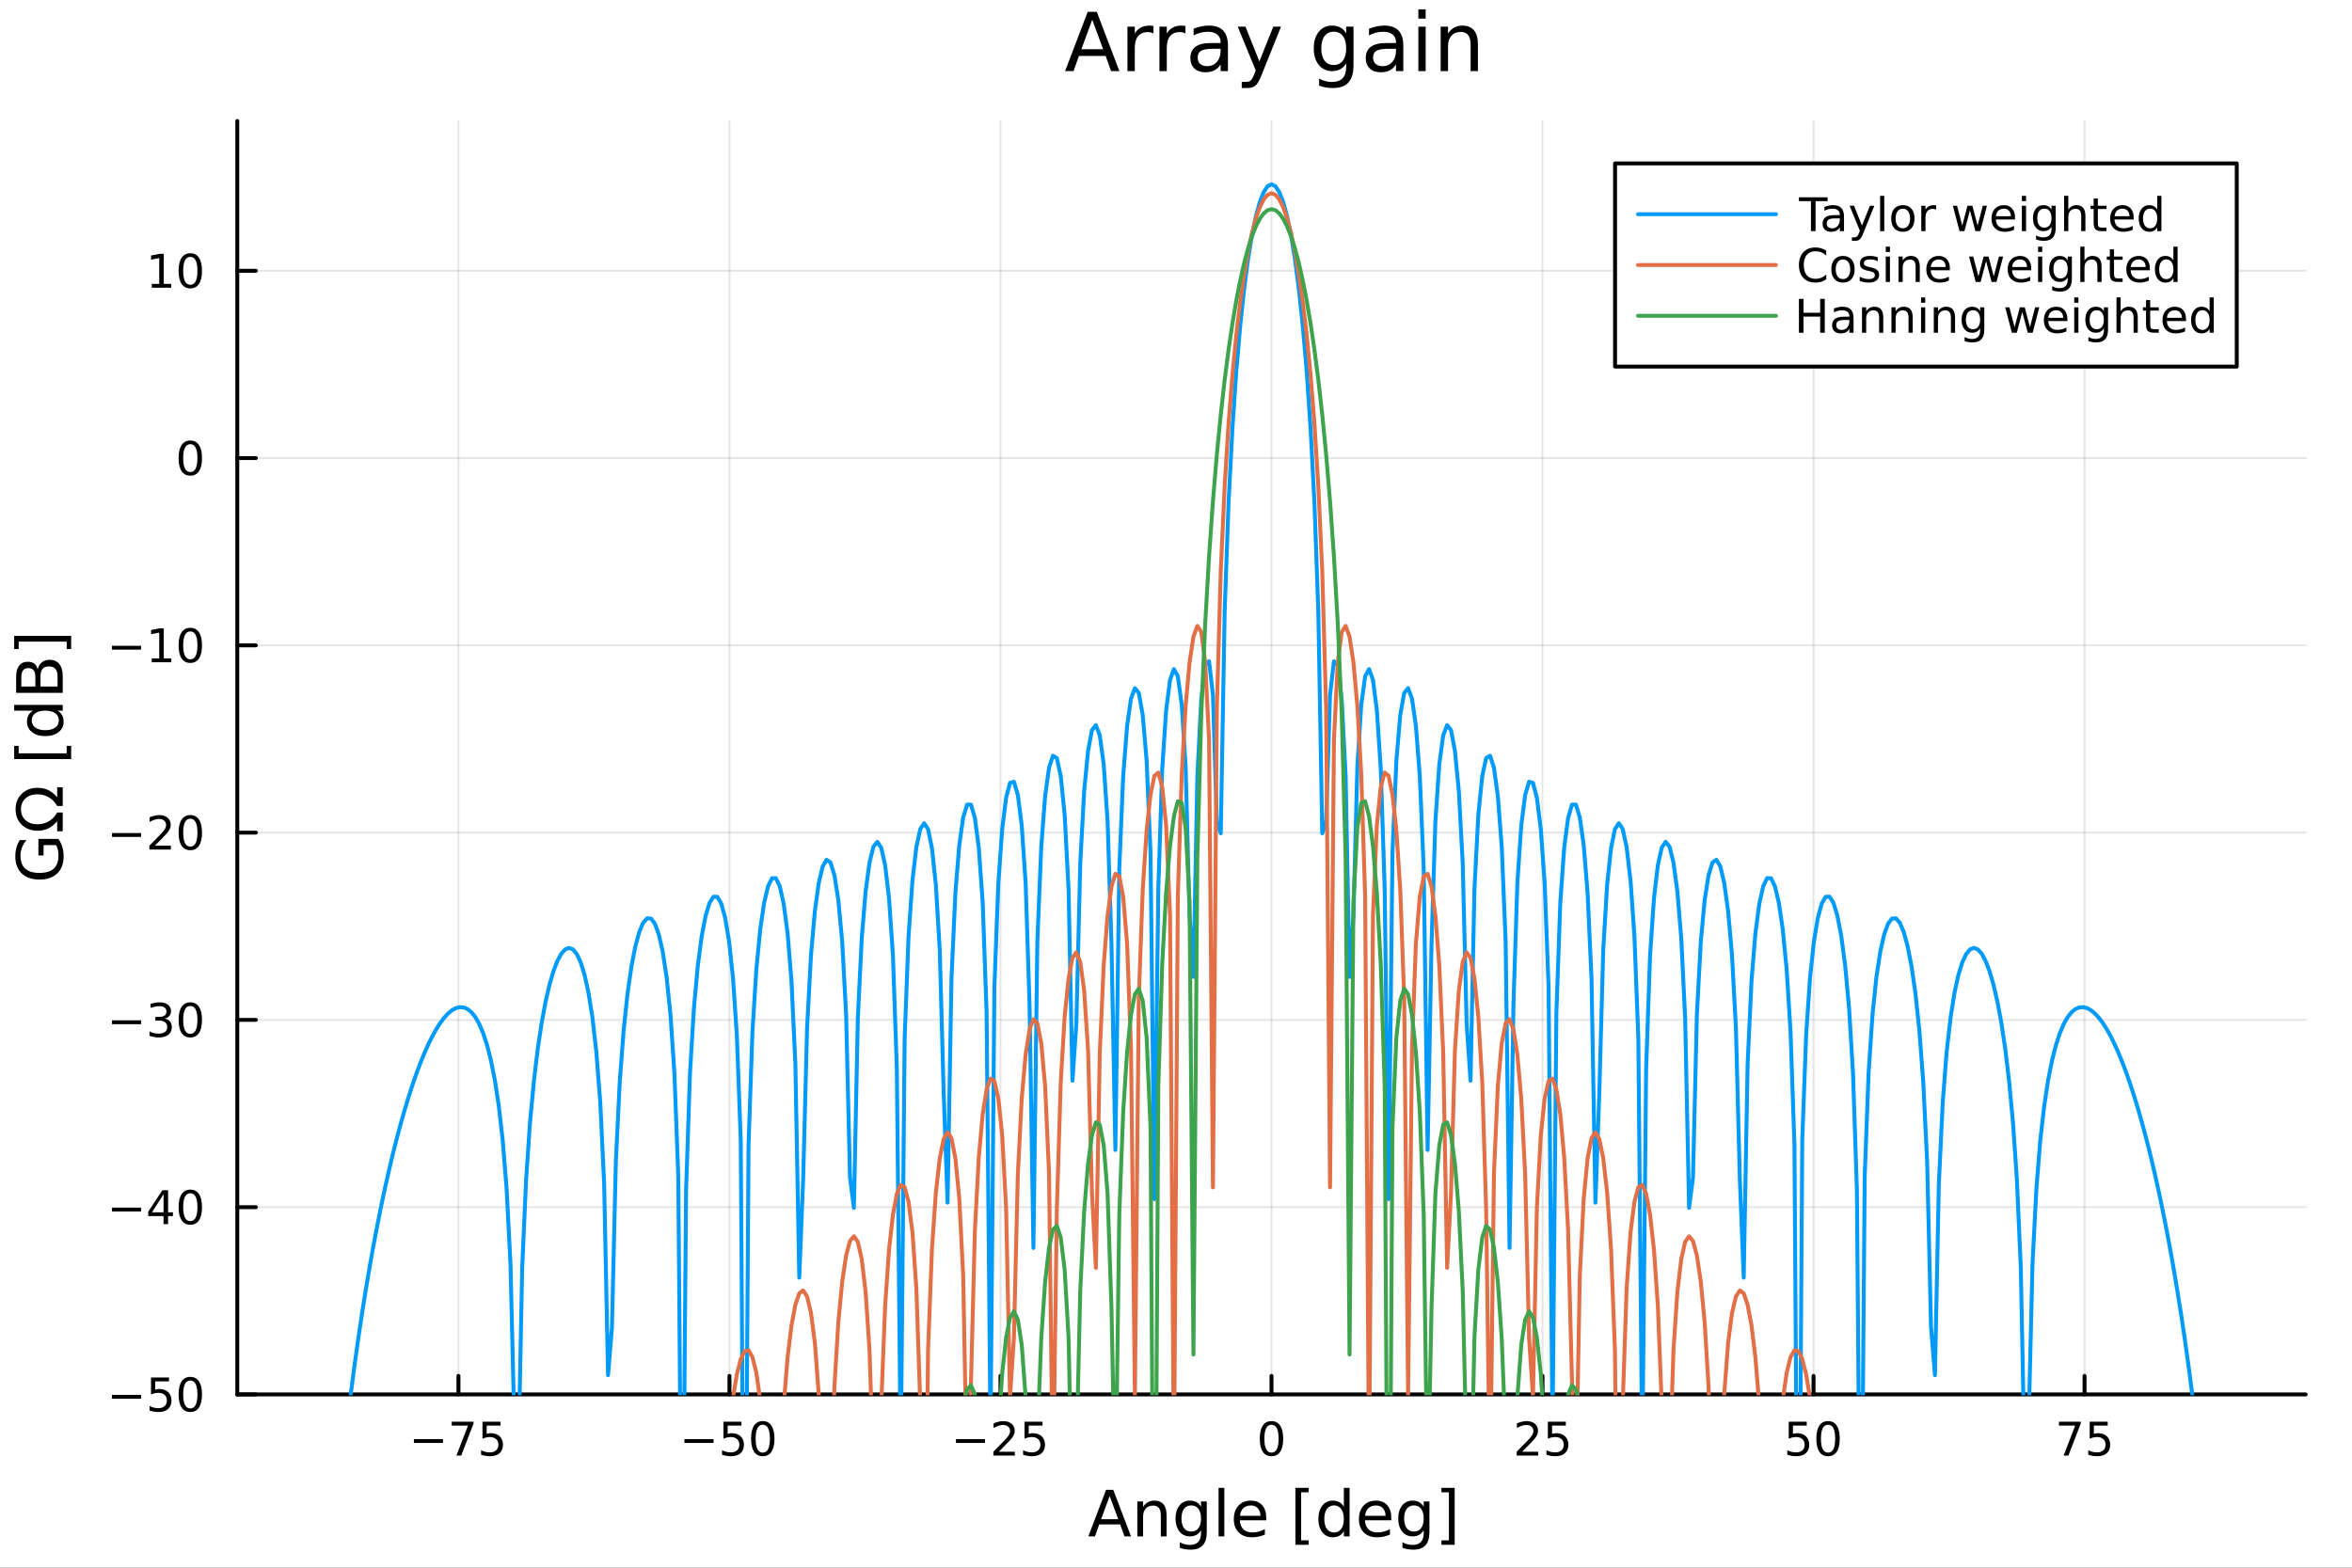 <?xml version="1.0" encoding="utf-8"?>
<svg xmlns="http://www.w3.org/2000/svg" xmlns:xlink="http://www.w3.org/1999/xlink" width="600" height="400" viewBox="0 0 2400 1600">
<rect x="0" y="0" width="2400" height="1600" fill="#333333" stroke="none"/>
<defs>
  <clipPath id="clip990">
    <rect x="0" y="0" width="2400" height="1600"/>
  </clipPath>
</defs>
<path clip-path="url(#clip990)" d="M0 1600 L2400 1600 L2400 0 L0 0  Z" fill="#ffffff" fill-rule="evenodd" fill-opacity="1"/>
<defs>
  <clipPath id="clip991">
    <rect x="480" y="0" width="1681" height="1600"/>
  </clipPath>
</defs>
<path clip-path="url(#clip990)" d="M242.135 1423.18 L2352.76 1423.18 L2352.76 123.472 L242.135 123.472  Z" fill="#ffffff" fill-rule="evenodd" fill-opacity="1"/>
<defs>
  <clipPath id="clip992">
    <rect x="242" y="123" width="2112" height="1301"/>
  </clipPath>
</defs>
<polyline clip-path="url(#clip992)" style="stroke:#000000; stroke-linecap:round; stroke-linejoin:round; stroke-width:2; stroke-opacity:0.1; fill:none" points="467.799,1423.18 467.799,123.472 "/>
<polyline clip-path="url(#clip992)" style="stroke:#000000; stroke-linecap:round; stroke-linejoin:round; stroke-width:2; stroke-opacity:0.1; fill:none" points="744.347,1423.18 744.347,123.472 "/>
<polyline clip-path="url(#clip992)" style="stroke:#000000; stroke-linecap:round; stroke-linejoin:round; stroke-width:2; stroke-opacity:0.1; fill:none" points="1020.9,1423.18 1020.9,123.472 "/>
<polyline clip-path="url(#clip992)" style="stroke:#000000; stroke-linecap:round; stroke-linejoin:round; stroke-width:2; stroke-opacity:0.1; fill:none" points="1297.45,1423.18 1297.45,123.472 "/>
<polyline clip-path="url(#clip992)" style="stroke:#000000; stroke-linecap:round; stroke-linejoin:round; stroke-width:2; stroke-opacity:0.1; fill:none" points="1573.99,1423.18 1573.99,123.472 "/>
<polyline clip-path="url(#clip992)" style="stroke:#000000; stroke-linecap:round; stroke-linejoin:round; stroke-width:2; stroke-opacity:0.1; fill:none" points="1850.54,1423.18 1850.54,123.472 "/>
<polyline clip-path="url(#clip992)" style="stroke:#000000; stroke-linecap:round; stroke-linejoin:round; stroke-width:2; stroke-opacity:0.1; fill:none" points="2127.09,1423.18 2127.09,123.472 "/>
<polyline clip-path="url(#clip992)" style="stroke:#000000; stroke-linecap:round; stroke-linejoin:round; stroke-width:2; stroke-opacity:0.1; fill:none" points="242.135,1423.18 2352.76,1423.18 "/>
<polyline clip-path="url(#clip992)" style="stroke:#000000; stroke-linecap:round; stroke-linejoin:round; stroke-width:2; stroke-opacity:0.1; fill:none" points="242.135,1232.05 2352.76,1232.05 "/>
<polyline clip-path="url(#clip992)" style="stroke:#000000; stroke-linecap:round; stroke-linejoin:round; stroke-width:2; stroke-opacity:0.1; fill:none" points="242.135,1040.91 2352.76,1040.91 "/>
<polyline clip-path="url(#clip992)" style="stroke:#000000; stroke-linecap:round; stroke-linejoin:round; stroke-width:2; stroke-opacity:0.1; fill:none" points="242.135,849.779 2352.76,849.779 "/>
<polyline clip-path="url(#clip992)" style="stroke:#000000; stroke-linecap:round; stroke-linejoin:round; stroke-width:2; stroke-opacity:0.1; fill:none" points="242.135,658.646 2352.76,658.646 "/>
<polyline clip-path="url(#clip992)" style="stroke:#000000; stroke-linecap:round; stroke-linejoin:round; stroke-width:2; stroke-opacity:0.1; fill:none" points="242.135,467.512 2352.76,467.512 "/>
<polyline clip-path="url(#clip992)" style="stroke:#000000; stroke-linecap:round; stroke-linejoin:round; stroke-width:2; stroke-opacity:0.1; fill:none" points="242.135,276.379 2352.76,276.379 "/>
<polyline clip-path="url(#clip990)" style="stroke:#000000; stroke-linecap:round; stroke-linejoin:round; stroke-width:4; stroke-opacity:1; fill:none" points="242.135,1423.18 2352.76,1423.18 "/>
<polyline clip-path="url(#clip990)" style="stroke:#000000; stroke-linecap:round; stroke-linejoin:round; stroke-width:4; stroke-opacity:1; fill:none" points="467.799,1423.18 467.799,1404.28 "/>
<polyline clip-path="url(#clip990)" style="stroke:#000000; stroke-linecap:round; stroke-linejoin:round; stroke-width:4; stroke-opacity:1; fill:none" points="744.347,1423.18 744.347,1404.28 "/>
<polyline clip-path="url(#clip990)" style="stroke:#000000; stroke-linecap:round; stroke-linejoin:round; stroke-width:4; stroke-opacity:1; fill:none" points="1020.9,1423.18 1020.9,1404.28 "/>
<polyline clip-path="url(#clip990)" style="stroke:#000000; stroke-linecap:round; stroke-linejoin:round; stroke-width:4; stroke-opacity:1; fill:none" points="1297.45,1423.18 1297.45,1404.28 "/>
<polyline clip-path="url(#clip990)" style="stroke:#000000; stroke-linecap:round; stroke-linejoin:round; stroke-width:4; stroke-opacity:1; fill:none" points="1573.99,1423.18 1573.99,1404.28 "/>
<polyline clip-path="url(#clip990)" style="stroke:#000000; stroke-linecap:round; stroke-linejoin:round; stroke-width:4; stroke-opacity:1; fill:none" points="1850.54,1423.18 1850.54,1404.28 "/>
<polyline clip-path="url(#clip990)" style="stroke:#000000; stroke-linecap:round; stroke-linejoin:round; stroke-width:4; stroke-opacity:1; fill:none" points="2127.09,1423.18 2127.09,1404.28 "/>
<path clip-path="url(#clip990)" d="M422.359 1468.75 L452.035 1468.75 L452.035 1472.69 L422.359 1472.69 L422.359 1468.75 Z" fill="#000000" fill-rule="nonzero" fill-opacity="1" /><path clip-path="url(#clip990)" d="M460.947 1451.02 L483.169 1451.02 L483.169 1453.01 L470.623 1485.58 L465.738 1485.58 L477.544 1454.96 L460.947 1454.96 L460.947 1451.02 Z" fill="#000000" fill-rule="nonzero" fill-opacity="1" /><path clip-path="url(#clip990)" d="M492.335 1451.02 L510.692 1451.02 L510.692 1454.96 L496.618 1454.96 L496.618 1463.43 Q497.636 1463.08 498.655 1462.92 Q499.673 1462.73 500.692 1462.73 Q506.479 1462.73 509.859 1465.9 Q513.238 1469.08 513.238 1474.49 Q513.238 1480.07 509.766 1483.17 Q506.294 1486.25 499.974 1486.25 Q497.798 1486.25 495.53 1485.88 Q493.285 1485.51 490.877 1484.77 L490.877 1480.07 Q492.96 1481.2 495.183 1481.76 Q497.405 1482.32 499.882 1482.32 Q503.886 1482.32 506.224 1480.21 Q508.562 1478.1 508.562 1474.49 Q508.562 1470.88 506.224 1468.77 Q503.886 1466.67 499.882 1466.67 Q498.007 1466.67 496.132 1467.08 Q494.28 1467.5 492.335 1468.38 L492.335 1451.02 Z" fill="#000000" fill-rule="nonzero" fill-opacity="1" /><path clip-path="url(#clip990)" d="M698.41 1468.75 L728.086 1468.75 L728.086 1472.69 L698.41 1472.69 L698.41 1468.75 Z" fill="#000000" fill-rule="nonzero" fill-opacity="1" /><path clip-path="url(#clip990)" d="M738.225 1451.02 L756.581 1451.02 L756.581 1454.96 L742.507 1454.96 L742.507 1463.43 Q743.526 1463.08 744.544 1462.92 Q745.563 1462.73 746.581 1462.73 Q752.368 1462.73 755.748 1465.9 Q759.127 1469.08 759.127 1474.49 Q759.127 1480.07 755.655 1483.17 Q752.183 1486.25 745.864 1486.25 Q743.688 1486.25 741.419 1485.88 Q739.174 1485.51 736.766 1484.77 L736.766 1480.07 Q738.85 1481.2 741.072 1481.76 Q743.294 1482.32 745.771 1482.32 Q749.776 1482.32 752.114 1480.21 Q754.452 1478.1 754.452 1474.49 Q754.452 1470.88 752.114 1468.77 Q749.776 1466.67 745.771 1466.67 Q743.896 1466.67 742.021 1467.08 Q740.169 1467.5 738.225 1468.38 L738.225 1451.02 Z" fill="#000000" fill-rule="nonzero" fill-opacity="1" /><path clip-path="url(#clip990)" d="M778.34 1454.1 Q774.729 1454.1 772.901 1457.66 Q771.095 1461.2 771.095 1468.33 Q771.095 1475.44 772.901 1479.01 Q774.729 1482.55 778.34 1482.55 Q781.975 1482.55 783.78 1479.01 Q785.609 1475.44 785.609 1468.33 Q785.609 1461.2 783.78 1457.66 Q781.975 1454.1 778.34 1454.1 M778.34 1450.39 Q784.151 1450.39 787.206 1455 Q790.285 1459.58 790.285 1468.33 Q790.285 1477.06 787.206 1481.67 Q784.151 1486.25 778.34 1486.25 Q772.53 1486.25 769.452 1481.67 Q766.396 1477.06 766.396 1468.33 Q766.396 1459.58 769.452 1455 Q772.53 1450.39 778.34 1450.39 Z" fill="#000000" fill-rule="nonzero" fill-opacity="1" /><path clip-path="url(#clip990)" d="M975.457 1468.75 L1005.13 1468.75 L1005.13 1472.69 L975.457 1472.69 L975.457 1468.75 Z" fill="#000000" fill-rule="nonzero" fill-opacity="1" /><path clip-path="url(#clip990)" d="M1019.25 1481.64 L1035.57 1481.64 L1035.57 1485.58 L1013.63 1485.58 L1013.63 1481.64 Q1016.29 1478.89 1020.87 1474.26 Q1025.48 1469.61 1026.66 1468.27 Q1028.91 1465.74 1029.79 1464.01 Q1030.69 1462.25 1030.69 1460.56 Q1030.69 1457.8 1028.74 1456.07 Q1026.82 1454.33 1023.72 1454.33 Q1021.52 1454.33 1019.07 1455.09 Q1016.64 1455.86 1013.86 1457.41 L1013.86 1452.69 Q1016.68 1451.55 1019.14 1450.97 Q1021.59 1450.39 1023.63 1450.39 Q1029 1450.39 1032.19 1453.08 Q1035.39 1455.77 1035.39 1460.26 Q1035.39 1462.39 1034.58 1464.31 Q1033.79 1466.2 1031.68 1468.8 Q1031.1 1469.47 1028 1472.69 Q1024.9 1475.88 1019.25 1481.64 Z" fill="#000000" fill-rule="nonzero" fill-opacity="1" /><path clip-path="url(#clip990)" d="M1045.43 1451.02 L1063.79 1451.02 L1063.79 1454.96 L1049.72 1454.96 L1049.72 1463.43 Q1050.73 1463.08 1051.75 1462.92 Q1052.77 1462.73 1053.79 1462.73 Q1059.58 1462.73 1062.96 1465.9 Q1066.34 1469.08 1066.34 1474.49 Q1066.34 1480.07 1062.86 1483.17 Q1059.39 1486.25 1053.07 1486.25 Q1050.9 1486.25 1048.63 1485.88 Q1046.38 1485.51 1043.97 1484.77 L1043.97 1480.07 Q1046.06 1481.2 1048.28 1481.76 Q1050.5 1482.32 1052.98 1482.32 Q1056.98 1482.32 1059.32 1480.21 Q1061.66 1478.1 1061.66 1474.49 Q1061.66 1470.88 1059.32 1468.77 Q1056.98 1466.67 1052.98 1466.67 Q1051.1 1466.67 1049.23 1467.08 Q1047.38 1467.5 1045.43 1468.38 L1045.43 1451.02 Z" fill="#000000" fill-rule="nonzero" fill-opacity="1" /><path clip-path="url(#clip990)" d="M1297.45 1454.1 Q1293.83 1454.1 1292.01 1457.66 Q1290.2 1461.2 1290.2 1468.33 Q1290.2 1475.44 1292.01 1479.01 Q1293.83 1482.55 1297.45 1482.55 Q1301.08 1482.55 1302.89 1479.01 Q1304.71 1475.44 1304.71 1468.33 Q1304.71 1461.2 1302.89 1457.66 Q1301.08 1454.1 1297.45 1454.1 M1297.45 1450.39 Q1303.26 1450.39 1306.31 1455 Q1309.39 1459.58 1309.39 1468.33 Q1309.39 1477.06 1306.31 1481.67 Q1303.26 1486.25 1297.45 1486.25 Q1291.64 1486.25 1288.56 1481.67 Q1285.5 1477.06 1285.5 1468.33 Q1285.5 1459.58 1288.56 1455 Q1291.64 1450.39 1297.45 1450.39 Z" fill="#000000" fill-rule="nonzero" fill-opacity="1" /><path clip-path="url(#clip990)" d="M1553.27 1481.64 L1569.58 1481.64 L1569.58 1485.58 L1547.64 1485.58 L1547.64 1481.64 Q1550.3 1478.89 1554.89 1474.26 Q1559.49 1469.61 1560.67 1468.27 Q1562.92 1465.74 1563.8 1464.01 Q1564.7 1462.25 1564.7 1460.56 Q1564.7 1457.8 1562.76 1456.07 Q1560.83 1454.33 1557.73 1454.33 Q1555.53 1454.33 1553.08 1455.09 Q1550.65 1455.86 1547.87 1457.41 L1547.87 1452.69 Q1550.7 1451.55 1553.15 1450.97 Q1555.6 1450.39 1557.64 1450.39 Q1563.01 1450.39 1566.2 1453.08 Q1569.4 1455.77 1569.4 1460.26 Q1569.4 1462.39 1568.59 1464.31 Q1567.8 1466.2 1565.7 1468.8 Q1565.12 1469.47 1562.02 1472.69 Q1558.91 1475.88 1553.27 1481.64 Z" fill="#000000" fill-rule="nonzero" fill-opacity="1" /><path clip-path="url(#clip990)" d="M1579.45 1451.02 L1597.8 1451.02 L1597.8 1454.96 L1583.73 1454.96 L1583.73 1463.43 Q1584.75 1463.08 1585.76 1462.92 Q1586.78 1462.73 1587.8 1462.73 Q1593.59 1462.73 1596.97 1465.9 Q1600.35 1469.08 1600.35 1474.49 Q1600.35 1480.07 1596.88 1483.17 Q1593.4 1486.25 1587.08 1486.25 Q1584.91 1486.25 1582.64 1485.88 Q1580.39 1485.51 1577.99 1484.77 L1577.99 1480.07 Q1580.07 1481.2 1582.29 1481.76 Q1584.51 1482.32 1586.99 1482.32 Q1591 1482.32 1593.33 1480.21 Q1595.67 1478.1 1595.67 1474.49 Q1595.67 1470.88 1593.33 1468.77 Q1591 1466.67 1586.99 1466.67 Q1585.12 1466.67 1583.24 1467.08 Q1581.39 1467.5 1579.45 1468.38 L1579.45 1451.02 Z" fill="#000000" fill-rule="nonzero" fill-opacity="1" /><path clip-path="url(#clip990)" d="M1825.24 1451.02 L1843.6 1451.02 L1843.6 1454.96 L1829.52 1454.96 L1829.52 1463.43 Q1830.54 1463.08 1831.56 1462.92 Q1832.58 1462.73 1833.6 1462.73 Q1839.39 1462.73 1842.77 1465.9 Q1846.14 1469.08 1846.14 1474.49 Q1846.14 1480.07 1842.67 1483.17 Q1839.2 1486.25 1832.88 1486.25 Q1830.71 1486.25 1828.44 1485.88 Q1826.19 1485.51 1823.78 1484.77 L1823.78 1480.07 Q1825.87 1481.2 1828.09 1481.76 Q1830.31 1482.32 1832.79 1482.32 Q1836.79 1482.32 1839.13 1480.21 Q1841.47 1478.1 1841.47 1474.49 Q1841.47 1470.88 1839.13 1468.77 Q1836.79 1466.67 1832.79 1466.67 Q1830.91 1466.67 1829.04 1467.08 Q1827.19 1467.5 1825.24 1468.38 L1825.24 1451.02 Z" fill="#000000" fill-rule="nonzero" fill-opacity="1" /><path clip-path="url(#clip990)" d="M1865.36 1454.1 Q1861.75 1454.1 1859.92 1457.66 Q1858.11 1461.2 1858.11 1468.33 Q1858.11 1475.44 1859.92 1479.01 Q1861.75 1482.55 1865.36 1482.55 Q1868.99 1482.55 1870.8 1479.01 Q1872.63 1475.44 1872.63 1468.33 Q1872.63 1461.2 1870.8 1457.66 Q1868.99 1454.1 1865.36 1454.1 M1865.36 1450.39 Q1871.17 1450.39 1874.22 1455 Q1877.3 1459.58 1877.3 1468.33 Q1877.3 1477.06 1874.22 1481.67 Q1871.17 1486.25 1865.36 1486.25 Q1859.55 1486.25 1856.47 1481.67 Q1853.41 1477.06 1853.41 1468.33 Q1853.41 1459.58 1856.47 1455 Q1859.55 1450.39 1865.36 1450.39 Z" fill="#000000" fill-rule="nonzero" fill-opacity="1" /><path clip-path="url(#clip990)" d="M2100.95 1451.02 L2123.17 1451.02 L2123.17 1453.01 L2110.62 1485.58 L2105.74 1485.58 L2117.54 1454.96 L2100.95 1454.96 L2100.95 1451.02 Z" fill="#000000" fill-rule="nonzero" fill-opacity="1" /><path clip-path="url(#clip990)" d="M2132.34 1451.02 L2150.69 1451.02 L2150.69 1454.96 L2136.62 1454.96 L2136.62 1463.43 Q2137.64 1463.08 2138.65 1462.92 Q2139.67 1462.73 2140.69 1462.73 Q2146.48 1462.73 2149.86 1465.9 Q2153.24 1469.08 2153.24 1474.49 Q2153.24 1480.07 2149.77 1483.17 Q2146.29 1486.25 2139.97 1486.25 Q2137.8 1486.25 2135.53 1485.88 Q2133.28 1485.51 2130.88 1484.77 L2130.88 1480.07 Q2132.96 1481.2 2135.18 1481.76 Q2137.4 1482.32 2139.88 1482.32 Q2143.89 1482.32 2146.22 1480.21 Q2148.56 1478.1 2148.56 1474.49 Q2148.56 1470.88 2146.22 1468.77 Q2143.89 1466.67 2139.88 1466.67 Q2138.01 1466.67 2136.13 1467.08 Q2134.28 1467.5 2132.34 1468.38 L2132.34 1451.02 Z" fill="#000000" fill-rule="nonzero" fill-opacity="1" /><path clip-path="url(#clip990)" d="M1132.3 1526.86 L1123.58 1550.51 L1141.06 1550.51 L1132.3 1526.86 M1128.67 1520.52 L1135.96 1520.52 L1154.07 1568.04 L1147.39 1568.04 L1143.06 1555.85 L1121.64 1555.85 L1117.31 1568.04 L1110.53 1568.04 L1128.67 1520.52 Z" fill="#000000" fill-rule="nonzero" fill-opacity="1" /><path clip-path="url(#clip990)" d="M1190.39 1546.53 L1190.39 1568.04 L1184.53 1568.04 L1184.53 1546.72 Q1184.53 1541.66 1182.56 1539.14 Q1180.59 1536.63 1176.64 1536.63 Q1171.9 1536.63 1169.16 1539.65 Q1166.42 1542.68 1166.42 1547.9 L1166.42 1568.04 L1160.53 1568.04 L1160.53 1532.4 L1166.42 1532.4 L1166.42 1537.93 Q1168.52 1534.72 1171.36 1533.13 Q1174.22 1531.54 1177.95 1531.54 Q1184.09 1531.54 1187.24 1535.36 Q1190.39 1539.14 1190.39 1546.53 Z" fill="#000000" fill-rule="nonzero" fill-opacity="1" /><path clip-path="url(#clip990)" d="M1225.53 1549.81 Q1225.53 1543.44 1222.89 1539.94 Q1220.28 1536.44 1215.53 1536.44 Q1210.82 1536.44 1208.18 1539.94 Q1205.57 1543.44 1205.57 1549.81 Q1205.57 1556.14 1208.18 1559.64 Q1210.82 1563.14 1215.53 1563.14 Q1220.28 1563.14 1222.89 1559.64 Q1225.53 1556.14 1225.53 1549.81 M1231.39 1563.62 Q1231.39 1572.72 1227.34 1577.15 Q1223.3 1581.6 1214.96 1581.6 Q1211.87 1581.6 1209.14 1581.13 Q1206.4 1580.68 1203.82 1579.72 L1203.82 1574.03 Q1206.4 1575.43 1208.91 1576.1 Q1211.43 1576.76 1214.04 1576.76 Q1219.8 1576.76 1222.66 1573.74 Q1225.53 1570.75 1225.53 1564.67 L1225.53 1561.77 Q1223.71 1564.92 1220.88 1566.48 Q1218.05 1568.04 1214.1 1568.04 Q1207.55 1568.04 1203.54 1563.05 Q1199.52 1558.05 1199.52 1549.81 Q1199.52 1541.53 1203.54 1536.53 Q1207.55 1531.54 1214.1 1531.54 Q1218.05 1531.54 1220.88 1533.1 Q1223.71 1534.66 1225.53 1537.81 L1225.53 1532.4 L1231.39 1532.4 L1231.39 1563.62 Z" fill="#000000" fill-rule="nonzero" fill-opacity="1" /><path clip-path="url(#clip990)" d="M1243.45 1518.52 L1249.3 1518.52 L1249.3 1568.04 L1243.45 1568.04 L1243.45 1518.52 Z" fill="#000000" fill-rule="nonzero" fill-opacity="1" /><path clip-path="url(#clip990)" d="M1292.05 1548.76 L1292.05 1551.62 L1265.12 1551.62 Q1265.51 1557.67 1268.75 1560.85 Q1272.03 1564 1277.85 1564 Q1281.23 1564 1284.38 1563.17 Q1287.56 1562.35 1290.68 1560.69 L1290.68 1566.23 Q1287.53 1567.57 1284.22 1568.27 Q1280.91 1568.97 1277.5 1568.97 Q1268.97 1568.97 1263.98 1564 Q1259.01 1559.04 1259.01 1550.57 Q1259.01 1541.82 1263.72 1536.69 Q1268.47 1531.54 1276.49 1531.54 Q1283.68 1531.54 1287.85 1536.18 Q1292.05 1540.8 1292.05 1548.76 M1286.19 1547.04 Q1286.13 1542.23 1283.49 1539.37 Q1280.88 1536.5 1276.55 1536.5 Q1271.65 1536.5 1268.69 1539.27 Q1265.76 1542.04 1265.31 1547.07 L1286.19 1547.04 Z" fill="#000000" fill-rule="nonzero" fill-opacity="1" /><path clip-path="url(#clip990)" d="M1321.84 1518.52 L1335.34 1518.52 L1335.34 1523.07 L1327.7 1523.07 L1327.7 1572.09 L1335.34 1572.09 L1335.34 1576.64 L1321.84 1576.64 L1321.84 1518.52 Z" fill="#000000" fill-rule="nonzero" fill-opacity="1" /><path clip-path="url(#clip990)" d="M1371.27 1537.81 L1371.27 1518.52 L1377.13 1518.52 L1377.13 1568.04 L1371.27 1568.04 L1371.27 1562.7 Q1369.43 1565.88 1366.59 1567.44 Q1363.79 1568.97 1359.85 1568.97 Q1353.38 1568.97 1349.31 1563.81 Q1345.27 1558.65 1345.27 1550.25 Q1345.27 1541.85 1349.31 1536.69 Q1353.38 1531.54 1359.85 1531.54 Q1363.79 1531.54 1366.59 1533.1 Q1369.43 1534.62 1371.27 1537.81 M1351.32 1550.25 Q1351.32 1556.71 1353.96 1560.4 Q1356.63 1564.07 1361.28 1564.07 Q1365.92 1564.07 1368.6 1560.4 Q1371.27 1556.71 1371.27 1550.25 Q1371.27 1543.79 1368.6 1540.13 Q1365.92 1536.44 1361.28 1536.44 Q1356.63 1536.44 1353.96 1540.13 Q1351.32 1543.79 1351.32 1550.25 Z" fill="#000000" fill-rule="nonzero" fill-opacity="1" /><path clip-path="url(#clip990)" d="M1419.68 1548.76 L1419.68 1551.62 L1392.76 1551.62 Q1393.14 1557.67 1396.38 1560.85 Q1399.66 1564 1405.49 1564 Q1408.86 1564 1412.01 1563.17 Q1415.19 1562.35 1418.31 1560.69 L1418.31 1566.23 Q1415.16 1567.57 1411.85 1568.27 Q1408.54 1568.97 1405.14 1568.97 Q1396.61 1568.97 1391.61 1564 Q1386.64 1559.04 1386.64 1550.57 Q1386.64 1541.82 1391.36 1536.69 Q1396.1 1531.54 1404.12 1531.54 Q1411.31 1531.54 1415.48 1536.18 Q1419.68 1540.8 1419.68 1548.76 M1413.83 1547.04 Q1413.76 1542.23 1411.12 1539.37 Q1408.51 1536.5 1404.18 1536.5 Q1399.28 1536.5 1396.32 1539.27 Q1393.39 1542.04 1392.95 1547.07 L1413.83 1547.04 Z" fill="#000000" fill-rule="nonzero" fill-opacity="1" /><path clip-path="url(#clip990)" d="M1452.75 1549.81 Q1452.75 1543.44 1450.11 1539.94 Q1447.5 1536.44 1442.76 1536.44 Q1438.05 1536.44 1435.41 1539.94 Q1432.8 1543.44 1432.8 1549.81 Q1432.8 1556.14 1435.41 1559.64 Q1438.05 1563.14 1442.76 1563.14 Q1447.5 1563.14 1450.11 1559.64 Q1452.75 1556.14 1452.75 1549.81 M1458.61 1563.62 Q1458.61 1572.72 1454.57 1577.15 Q1450.52 1581.6 1442.19 1581.6 Q1439.1 1581.6 1436.36 1581.13 Q1433.62 1580.68 1431.05 1579.72 L1431.05 1574.03 Q1433.62 1575.43 1436.14 1576.1 Q1438.65 1576.76 1441.26 1576.76 Q1447.02 1576.76 1449.89 1573.74 Q1452.75 1570.75 1452.75 1564.67 L1452.75 1561.77 Q1450.94 1564.92 1448.11 1566.48 Q1445.27 1568.04 1441.33 1568.04 Q1434.77 1568.04 1430.76 1563.05 Q1426.75 1558.05 1426.75 1549.81 Q1426.75 1541.53 1430.76 1536.53 Q1434.77 1531.54 1441.33 1531.54 Q1445.27 1531.54 1448.11 1533.1 Q1450.94 1534.66 1452.75 1537.81 L1452.75 1532.4 L1458.61 1532.4 L1458.61 1563.62 Z" fill="#000000" fill-rule="nonzero" fill-opacity="1" /><path clip-path="url(#clip990)" d="M1484.36 1518.52 L1484.36 1576.64 L1470.86 1576.64 L1470.86 1572.09 L1478.47 1572.09 L1478.47 1523.07 L1470.86 1523.07 L1470.86 1518.52 L1484.36 1518.52 Z" fill="#000000" fill-rule="nonzero" fill-opacity="1" /><polyline clip-path="url(#clip990)" style="stroke:#000000; stroke-linecap:round; stroke-linejoin:round; stroke-width:4; stroke-opacity:1; fill:none" points="242.135,1423.18 242.135,123.472 "/>
<polyline clip-path="url(#clip990)" style="stroke:#000000; stroke-linecap:round; stroke-linejoin:round; stroke-width:4; stroke-opacity:1; fill:none" points="242.135,1423.18 261.032,1423.18 "/>
<polyline clip-path="url(#clip990)" style="stroke:#000000; stroke-linecap:round; stroke-linejoin:round; stroke-width:4; stroke-opacity:1; fill:none" points="242.135,1232.05 261.032,1232.05 "/>
<polyline clip-path="url(#clip990)" style="stroke:#000000; stroke-linecap:round; stroke-linejoin:round; stroke-width:4; stroke-opacity:1; fill:none" points="242.135,1040.91 261.032,1040.91 "/>
<polyline clip-path="url(#clip990)" style="stroke:#000000; stroke-linecap:round; stroke-linejoin:round; stroke-width:4; stroke-opacity:1; fill:none" points="242.135,849.779 261.032,849.779 "/>
<polyline clip-path="url(#clip990)" style="stroke:#000000; stroke-linecap:round; stroke-linejoin:round; stroke-width:4; stroke-opacity:1; fill:none" points="242.135,658.646 261.032,658.646 "/>
<polyline clip-path="url(#clip990)" style="stroke:#000000; stroke-linecap:round; stroke-linejoin:round; stroke-width:4; stroke-opacity:1; fill:none" points="242.135,467.512 261.032,467.512 "/>
<polyline clip-path="url(#clip990)" style="stroke:#000000; stroke-linecap:round; stroke-linejoin:round; stroke-width:4; stroke-opacity:1; fill:none" points="242.135,276.379 261.032,276.379 "/>
<path clip-path="url(#clip990)" d="M114.26 1423.63 L143.936 1423.63 L143.936 1427.57 L114.26 1427.57 L114.26 1423.63 Z" fill="#000000" fill-rule="nonzero" fill-opacity="1" /><path clip-path="url(#clip990)" d="M154.075 1405.9 L172.431 1405.9 L172.431 1409.84 L158.357 1409.84 L158.357 1418.31 Q159.376 1417.96 160.394 1417.8 Q161.413 1417.61 162.431 1417.61 Q168.218 1417.61 171.598 1420.78 Q174.977 1423.96 174.977 1429.37 Q174.977 1434.95 171.505 1438.05 Q168.033 1441.13 161.714 1441.13 Q159.538 1441.13 157.269 1440.76 Q155.024 1440.39 152.616 1439.65 L152.616 1434.95 Q154.7 1436.08 156.922 1436.64 Q159.144 1437.2 161.621 1437.2 Q165.626 1437.2 167.964 1435.09 Q170.302 1432.98 170.302 1429.37 Q170.302 1425.76 167.964 1423.65 Q165.626 1421.55 161.621 1421.55 Q159.746 1421.55 157.871 1421.96 Q156.019 1422.38 154.075 1423.26 L154.075 1405.9 Z" fill="#000000" fill-rule="nonzero" fill-opacity="1" /><path clip-path="url(#clip990)" d="M194.19 1408.98 Q190.579 1408.98 188.75 1412.54 Q186.945 1416.08 186.945 1423.21 Q186.945 1430.32 188.75 1433.89 Q190.579 1437.43 194.19 1437.43 Q197.825 1437.43 199.63 1433.89 Q201.459 1430.32 201.459 1423.21 Q201.459 1416.08 199.63 1412.54 Q197.825 1408.98 194.19 1408.98 M194.19 1405.27 Q200 1405.27 203.056 1409.88 Q206.135 1414.46 206.135 1423.21 Q206.135 1431.94 203.056 1436.55 Q200 1441.13 194.19 1441.13 Q188.38 1441.13 185.301 1436.55 Q182.246 1431.94 182.246 1423.21 Q182.246 1414.46 185.301 1409.88 Q188.38 1405.27 194.19 1405.27 Z" fill="#000000" fill-rule="nonzero" fill-opacity="1" /><path clip-path="url(#clip990)" d="M114.26 1232.5 L143.936 1232.5 L143.936 1236.43 L114.26 1236.43 L114.26 1232.5 Z" fill="#000000" fill-rule="nonzero" fill-opacity="1" /><path clip-path="url(#clip990)" d="M166.876 1218.84 L155.07 1237.29 L166.876 1237.29 L166.876 1218.84 M165.649 1214.77 L171.528 1214.77 L171.528 1237.29 L176.459 1237.29 L176.459 1241.18 L171.528 1241.18 L171.528 1249.33 L166.876 1249.33 L166.876 1241.18 L151.274 1241.18 L151.274 1236.66 L165.649 1214.77 Z" fill="#000000" fill-rule="nonzero" fill-opacity="1" /><path clip-path="url(#clip990)" d="M194.19 1217.85 Q190.579 1217.85 188.75 1221.41 Q186.945 1224.95 186.945 1232.08 Q186.945 1239.19 188.75 1242.75 Q190.579 1246.29 194.19 1246.29 Q197.825 1246.29 199.63 1242.75 Q201.459 1239.19 201.459 1232.08 Q201.459 1224.95 199.63 1221.41 Q197.825 1217.85 194.19 1217.85 M194.19 1214.14 Q200 1214.14 203.056 1218.75 Q206.135 1223.33 206.135 1232.08 Q206.135 1240.81 203.056 1245.41 Q200 1250 194.19 1250 Q188.38 1250 185.301 1245.41 Q182.246 1240.81 182.246 1232.08 Q182.246 1223.33 185.301 1218.75 Q188.38 1214.14 194.19 1214.14 Z" fill="#000000" fill-rule="nonzero" fill-opacity="1" /><path clip-path="url(#clip990)" d="M114.26 1041.36 L143.936 1041.36 L143.936 1045.3 L114.26 1045.3 L114.26 1041.36 Z" fill="#000000" fill-rule="nonzero" fill-opacity="1" /><path clip-path="url(#clip990)" d="M168.195 1039.56 Q171.552 1040.28 173.427 1042.54 Q175.325 1044.81 175.325 1048.15 Q175.325 1053.26 171.806 1056.06 Q168.288 1058.86 161.806 1058.86 Q159.63 1058.86 157.315 1058.42 Q155.024 1058.01 152.57 1057.15 L152.57 1052.64 Q154.515 1053.77 156.829 1054.35 Q159.144 1054.93 161.667 1054.93 Q166.065 1054.93 168.357 1053.19 Q170.672 1051.46 170.672 1048.15 Q170.672 1045.09 168.519 1043.38 Q166.39 1041.64 162.57 1041.64 L158.542 1041.64 L158.542 1037.8 L162.755 1037.8 Q166.204 1037.8 168.033 1036.43 Q169.862 1035.04 169.862 1032.45 Q169.862 1029.79 167.964 1028.38 Q166.089 1026.94 162.57 1026.94 Q160.649 1026.94 158.45 1027.36 Q156.251 1027.78 153.612 1028.66 L153.612 1024.49 Q156.274 1023.75 158.589 1023.38 Q160.927 1023.01 162.987 1023.01 Q168.311 1023.01 171.413 1025.44 Q174.514 1027.85 174.514 1031.97 Q174.514 1034.84 172.871 1036.83 Q171.227 1038.79 168.195 1039.56 Z" fill="#000000" fill-rule="nonzero" fill-opacity="1" /><path clip-path="url(#clip990)" d="M194.19 1026.71 Q190.579 1026.71 188.75 1030.28 Q186.945 1033.82 186.945 1040.95 Q186.945 1048.05 188.75 1051.62 Q190.579 1055.16 194.19 1055.16 Q197.825 1055.16 199.63 1051.62 Q201.459 1048.05 201.459 1040.95 Q201.459 1033.82 199.63 1030.28 Q197.825 1026.71 194.19 1026.71 M194.19 1023.01 Q200 1023.01 203.056 1027.61 Q206.135 1032.2 206.135 1040.95 Q206.135 1049.67 203.056 1054.28 Q200 1058.86 194.19 1058.86 Q188.38 1058.86 185.301 1054.28 Q182.246 1049.67 182.246 1040.95 Q182.246 1032.2 185.301 1027.61 Q188.38 1023.01 194.19 1023.01 Z" fill="#000000" fill-rule="nonzero" fill-opacity="1" /><path clip-path="url(#clip990)" d="M114.26 850.231 L143.936 850.231 L143.936 854.166 L114.26 854.166 L114.26 850.231 Z" fill="#000000" fill-rule="nonzero" fill-opacity="1" /><path clip-path="url(#clip990)" d="M158.056 863.124 L174.376 863.124 L174.376 867.059 L152.431 867.059 L152.431 863.124 Q155.093 860.37 159.677 855.74 Q164.283 851.087 165.464 849.745 Q167.709 847.222 168.589 845.485 Q169.491 843.726 169.491 842.036 Q169.491 839.282 167.547 837.546 Q165.626 835.81 162.524 835.81 Q160.325 835.81 157.871 836.573 Q155.44 837.337 152.663 838.888 L152.663 834.166 Q155.487 833.032 157.94 832.453 Q160.394 831.874 162.431 831.874 Q167.802 831.874 170.996 834.56 Q174.19 837.245 174.19 841.735 Q174.19 843.865 173.38 845.786 Q172.593 847.684 170.487 850.277 Q169.908 850.948 166.806 854.166 Q163.704 857.36 158.056 863.124 Z" fill="#000000" fill-rule="nonzero" fill-opacity="1" /><path clip-path="url(#clip990)" d="M194.19 835.578 Q190.579 835.578 188.75 839.143 Q186.945 842.685 186.945 849.814 Q186.945 856.921 188.75 860.485 Q190.579 864.027 194.19 864.027 Q197.825 864.027 199.63 860.485 Q201.459 856.921 201.459 849.814 Q201.459 842.685 199.63 839.143 Q197.825 835.578 194.19 835.578 M194.19 831.874 Q200 831.874 203.056 836.481 Q206.135 841.064 206.135 849.814 Q206.135 858.541 203.056 863.147 Q200 867.731 194.19 867.731 Q188.38 867.731 185.301 863.147 Q182.246 858.541 182.246 849.814 Q182.246 841.064 185.301 836.481 Q188.38 831.874 194.19 831.874 Z" fill="#000000" fill-rule="nonzero" fill-opacity="1" /><path clip-path="url(#clip990)" d="M114.26 659.097 L143.936 659.097 L143.936 663.032 L114.26 663.032 L114.26 659.097 Z" fill="#000000" fill-rule="nonzero" fill-opacity="1" /><path clip-path="url(#clip990)" d="M154.839 671.991 L162.477 671.991 L162.477 645.625 L154.167 647.292 L154.167 643.033 L162.431 641.366 L167.107 641.366 L167.107 671.991 L174.746 671.991 L174.746 675.926 L154.839 675.926 L154.839 671.991 Z" fill="#000000" fill-rule="nonzero" fill-opacity="1" /><path clip-path="url(#clip990)" d="M194.19 644.445 Q190.579 644.445 188.75 648.009 Q186.945 651.551 186.945 658.681 Q186.945 665.787 188.75 669.352 Q190.579 672.894 194.19 672.894 Q197.825 672.894 199.63 669.352 Q201.459 665.787 201.459 658.681 Q201.459 651.551 199.63 648.009 Q197.825 644.445 194.19 644.445 M194.19 640.741 Q200 640.741 203.056 645.347 Q206.135 649.931 206.135 658.681 Q206.135 667.407 203.056 672.014 Q200 676.597 194.19 676.597 Q188.38 676.597 185.301 672.014 Q182.246 667.407 182.246 658.681 Q182.246 649.931 185.301 645.347 Q188.38 640.741 194.19 640.741 Z" fill="#000000" fill-rule="nonzero" fill-opacity="1" /><path clip-path="url(#clip990)" d="M194.19 453.311 Q190.579 453.311 188.75 456.876 Q186.945 460.418 186.945 467.547 Q186.945 474.654 188.75 478.218 Q190.579 481.76 194.19 481.76 Q197.825 481.76 199.63 478.218 Q201.459 474.654 201.459 467.547 Q201.459 460.418 199.63 456.876 Q197.825 453.311 194.19 453.311 M194.19 449.607 Q200 449.607 203.056 454.214 Q206.135 458.797 206.135 467.547 Q206.135 476.274 203.056 480.88 Q200 485.464 194.19 485.464 Q188.38 485.464 185.301 480.88 Q182.246 476.274 182.246 467.547 Q182.246 458.797 185.301 454.214 Q188.38 449.607 194.19 449.607 Z" fill="#000000" fill-rule="nonzero" fill-opacity="1" /><path clip-path="url(#clip990)" d="M154.839 289.724 L162.477 289.724 L162.477 263.358 L154.167 265.025 L154.167 260.766 L162.431 259.099 L167.107 259.099 L167.107 289.724 L174.746 289.724 L174.746 293.659 L154.839 293.659 L154.839 289.724 Z" fill="#000000" fill-rule="nonzero" fill-opacity="1" /><path clip-path="url(#clip990)" d="M194.19 262.178 Q190.579 262.178 188.75 265.742 Q186.945 269.284 186.945 276.414 Q186.945 283.52 188.75 287.085 Q190.579 290.627 194.19 290.627 Q197.825 290.627 199.63 287.085 Q201.459 283.52 201.459 276.414 Q201.459 269.284 199.63 265.742 Q197.825 262.178 194.19 262.178 M194.19 258.474 Q200 258.474 203.056 263.08 Q206.135 267.664 206.135 276.414 Q206.135 285.14 203.056 289.747 Q200 294.33 194.19 294.33 Q188.38 294.33 185.301 289.747 Q182.246 285.14 182.246 276.414 Q182.246 267.664 185.301 263.08 Q188.38 258.474 194.19 258.474 Z" fill="#000000" fill-rule="nonzero" fill-opacity="1" /><path clip-path="url(#clip990)" d="M57.225 862.557 L44.461 862.557 L44.461 873.061 L39.178 873.061 L39.178 856.192 L59.58 856.192 Q62.222 859.916 63.59 864.403 Q64.927 868.891 64.927 873.984 Q64.927 885.124 58.434 891.426 Q51.909 897.696 40.292 897.696 Q28.643 897.696 22.15 891.426 Q15.625 885.124 15.625 873.984 Q15.625 869.337 16.771 865.167 Q17.916 860.966 20.144 857.433 L26.988 857.433 Q23.964 860.998 22.436 865.008 Q20.908 869.018 20.908 873.443 Q20.908 882.164 25.778 886.556 Q30.648 890.916 40.292 890.916 Q49.904 890.916 54.774 886.556 Q59.644 882.164 59.644 873.443 Q59.644 870.037 59.071 867.363 Q58.466 864.69 57.225 862.557 Z" fill="#000000" fill-rule="nonzero" fill-opacity="1" /><path clip-path="url(#clip990)" d="M58.339 803.515 L64.004 803.515 L64.004 822.612 L58.339 822.612 Q55.251 816.979 49.968 813.828 Q44.684 810.677 38.255 810.677 Q30.616 810.677 26.001 814.878 Q21.386 819.08 21.386 825.954 Q21.386 832.829 26.033 837.063 Q30.648 841.264 38.255 841.264 Q44.684 841.264 49.968 838.113 Q55.251 834.93 58.339 829.265 L64.004 829.265 L64.004 848.362 L58.339 848.362 L58.339 838.208 Q53.914 843.237 49.172 845.561 Q44.43 847.852 38.573 847.852 Q28.452 847.852 22.181 841.741 Q15.911 835.662 15.911 825.954 Q15.911 816.31 22.181 810.168 Q28.42 804.056 38.255 804.056 Q44.43 804.056 49.14 806.316 Q53.851 808.576 58.339 813.7 L58.339 803.515 Z" fill="#000000" fill-rule="nonzero" fill-opacity="1" /><path clip-path="url(#clip990)" d="M14.479 774.711 L14.479 761.215 L19.03 761.215 L19.03 768.854 L68.046 768.854 L68.046 761.215 L72.598 761.215 L72.598 774.711 L14.479 774.711 Z" fill="#000000" fill-rule="nonzero" fill-opacity="1" /><path clip-path="url(#clip990)" d="M33.767 725.281 L14.479 725.281 L14.479 719.424 L64.004 719.424 L64.004 725.281 L58.657 725.281 Q61.84 727.127 63.399 729.96 Q64.927 732.761 64.927 736.707 Q64.927 743.168 59.771 747.243 Q54.615 751.285 46.212 751.285 Q37.809 751.285 32.653 747.243 Q27.497 743.168 27.497 736.707 Q27.497 732.761 29.056 729.96 Q30.584 727.127 33.767 725.281 M46.212 745.237 Q52.673 745.237 56.365 742.596 Q60.026 739.922 60.026 735.275 Q60.026 730.628 56.365 727.954 Q52.673 725.281 46.212 725.281 Q39.751 725.281 36.09 727.954 Q32.398 730.628 32.398 735.275 Q32.398 739.922 36.09 742.596 Q39.751 745.237 46.212 745.237 Z" fill="#000000" fill-rule="nonzero" fill-opacity="1" /><path clip-path="url(#clip990)" d="M41.31 700.677 L58.721 700.677 L58.721 690.365 Q58.721 685.177 56.588 682.694 Q54.424 680.18 50 680.18 Q45.544 680.18 43.443 682.694 Q41.31 685.177 41.31 690.365 L41.31 700.677 M21.768 700.677 L36.09 700.677 L36.09 691.161 Q36.09 686.45 34.34 684.158 Q32.558 681.835 28.929 681.835 Q25.332 681.835 23.55 684.158 Q21.768 686.45 21.768 691.161 L21.768 700.677 M16.484 707.107 L16.484 690.683 Q16.484 683.331 19.54 679.352 Q22.595 675.374 28.229 675.374 Q32.589 675.374 35.167 677.411 Q37.746 679.448 38.382 683.394 Q39.401 678.652 42.647 676.042 Q45.862 673.4 50.7 673.4 Q57.066 673.4 60.535 677.729 Q64.004 682.058 64.004 690.047 L64.004 707.107 L16.484 707.107 Z" fill="#000000" fill-rule="nonzero" fill-opacity="1" /><path clip-path="url(#clip990)" d="M14.479 648.956 L72.598 648.956 L72.598 662.451 L68.046 662.451 L68.046 654.844 L19.03 654.844 L19.03 662.451 L14.479 662.451 L14.479 648.956 Z" fill="#000000" fill-rule="nonzero" fill-opacity="1" /><path clip-path="url(#clip990)" d="M1114.53 20.157 L1103.43 50.255 L1125.67 50.255 L1114.53 20.157 M1109.91 12.096 L1119.19 12.096 L1142.23 72.576 L1133.73 72.576 L1128.22 57.061 L1100.96 57.061 L1095.45 72.576 L1086.82 72.576 L1109.91 12.096 Z" fill="#000000" fill-rule="nonzero" fill-opacity="1" /><path clip-path="url(#clip990)" d="M1177.03 34.173 Q1175.78 33.444 1174.28 33.12 Q1172.82 32.756 1171.04 32.756 Q1164.72 32.756 1161.31 36.888 Q1157.95 40.979 1157.95 48.676 L1157.95 72.576 L1150.46 72.576 L1150.46 27.206 L1157.95 27.206 L1157.95 34.254 Q1160.3 30.122 1164.07 28.138 Q1167.84 26.112 1173.22 26.112 Q1173.99 26.112 1174.93 26.234 Q1175.86 26.315 1176.99 26.517 L1177.03 34.173 Z" fill="#000000" fill-rule="nonzero" fill-opacity="1" /><path clip-path="url(#clip990)" d="M1209.68 34.173 Q1208.43 33.444 1206.93 33.12 Q1205.47 32.756 1203.69 32.756 Q1197.37 32.756 1193.96 36.888 Q1190.6 40.979 1190.6 48.676 L1190.6 72.576 L1183.11 72.576 L1183.11 27.206 L1190.6 27.206 L1190.6 34.254 Q1192.95 30.122 1196.72 28.138 Q1200.49 26.112 1205.87 26.112 Q1206.64 26.112 1207.58 26.234 Q1208.51 26.315 1209.64 26.517 L1209.68 34.173 Z" fill="#000000" fill-rule="nonzero" fill-opacity="1" /><path clip-path="url(#clip990)" d="M1238.12 49.769 Q1229.09 49.769 1225.6 51.835 Q1222.12 53.901 1222.12 58.884 Q1222.12 62.854 1224.71 65.203 Q1227.34 67.512 1231.84 67.512 Q1238.04 67.512 1241.77 63.137 Q1245.53 58.722 1245.53 51.43 L1245.53 49.769 L1238.12 49.769 M1252.99 46.691 L1252.99 72.576 L1245.53 72.576 L1245.53 65.689 Q1242.98 69.821 1239.17 71.806 Q1235.37 73.751 1229.86 73.751 Q1222.89 73.751 1218.76 69.862 Q1214.67 65.933 1214.67 59.37 Q1214.67 51.714 1219.77 47.825 Q1224.91 43.936 1235.08 43.936 L1245.53 43.936 L1245.53 43.207 Q1245.53 38.062 1242.13 35.267 Q1238.77 32.431 1232.65 32.431 Q1228.76 32.431 1225.08 33.363 Q1221.39 34.295 1217.99 36.158 L1217.99 29.272 Q1222.08 27.692 1225.93 26.922 Q1229.77 26.112 1233.42 26.112 Q1243.26 26.112 1248.13 31.216 Q1252.99 36.32 1252.99 46.691 Z" fill="#000000" fill-rule="nonzero" fill-opacity="1" /><path clip-path="url(#clip990)" d="M1287.22 76.789 Q1284.06 84.891 1281.06 87.362 Q1278.06 89.833 1273.04 89.833 L1267.08 89.833 L1267.08 83.594 L1271.46 83.594 Q1274.54 83.594 1276.24 82.136 Q1277.94 80.678 1280.01 75.25 L1281.34 71.847 L1262.99 27.206 L1270.89 27.206 L1285.07 62.692 L1299.25 27.206 L1307.15 27.206 L1287.22 76.789 Z" fill="#000000" fill-rule="nonzero" fill-opacity="1" /><path clip-path="url(#clip990)" d="M1373.66 49.364 Q1373.66 41.263 1370.3 36.806 Q1366.98 32.35 1360.94 32.35 Q1354.95 32.35 1351.59 36.806 Q1348.26 41.263 1348.26 49.364 Q1348.26 57.426 1351.59 61.882 Q1354.95 66.338 1360.94 66.338 Q1366.98 66.338 1370.3 61.882 Q1373.66 57.426 1373.66 49.364 M1381.12 66.945 Q1381.12 78.531 1375.97 84.162 Q1370.83 89.833 1360.21 89.833 Q1356.28 89.833 1352.8 89.225 Q1349.32 88.658 1346.04 87.443 L1346.04 80.192 Q1349.32 81.974 1352.52 82.825 Q1355.72 83.675 1359.04 83.675 Q1366.37 83.675 1370.02 79.827 Q1373.66 76.019 1373.66 68.282 L1373.66 64.596 Q1371.35 68.606 1367.75 70.591 Q1364.14 72.576 1359.12 72.576 Q1350.78 72.576 1345.67 66.216 Q1340.57 59.856 1340.57 49.364 Q1340.57 38.832 1345.67 32.472 Q1350.78 26.112 1359.12 26.112 Q1364.14 26.112 1367.75 28.097 Q1371.35 30.082 1373.66 34.092 L1373.66 27.206 L1381.12 27.206 L1381.12 66.945 Z" fill="#000000" fill-rule="nonzero" fill-opacity="1" /><path clip-path="url(#clip990)" d="M1417.09 49.769 Q1408.06 49.769 1404.57 51.835 Q1401.09 53.901 1401.09 58.884 Q1401.09 62.854 1403.68 65.203 Q1406.31 67.512 1410.81 67.512 Q1417.01 67.512 1420.73 63.137 Q1424.5 58.722 1424.5 51.43 L1424.5 49.769 L1417.09 49.769 M1431.96 46.691 L1431.96 72.576 L1424.5 72.576 L1424.5 65.689 Q1421.95 69.821 1418.14 71.806 Q1414.33 73.751 1408.82 73.751 Q1401.86 73.751 1397.73 69.862 Q1393.63 65.933 1393.63 59.37 Q1393.63 51.714 1398.74 47.825 Q1403.88 43.936 1414.05 43.936 L1424.5 43.936 L1424.5 43.207 Q1424.5 38.062 1421.1 35.267 Q1417.74 32.431 1411.62 32.431 Q1407.73 32.431 1404.04 33.363 Q1400.36 34.295 1396.96 36.158 L1396.96 29.272 Q1401.05 27.692 1404.9 26.922 Q1408.74 26.112 1412.39 26.112 Q1422.23 26.112 1427.09 31.216 Q1431.96 36.32 1431.96 46.691 Z" fill="#000000" fill-rule="nonzero" fill-opacity="1" /><path clip-path="url(#clip990)" d="M1447.31 27.206 L1454.76 27.206 L1454.76 72.576 L1447.31 72.576 L1447.31 27.206 M1447.31 9.544 L1454.76 9.544 L1454.76 18.983 L1447.31 18.983 L1447.31 9.544 Z" fill="#000000" fill-rule="nonzero" fill-opacity="1" /><path clip-path="url(#clip990)" d="M1508.07 45.192 L1508.07 72.576 L1500.62 72.576 L1500.62 45.435 Q1500.62 38.994 1498.11 35.794 Q1495.6 32.594 1490.57 32.594 Q1484.54 32.594 1481.05 36.442 Q1477.57 40.29 1477.57 46.934 L1477.57 72.576 L1470.07 72.576 L1470.07 27.206 L1477.57 27.206 L1477.57 34.254 Q1480.24 30.163 1483.85 28.138 Q1487.49 26.112 1492.23 26.112 Q1500.05 26.112 1504.06 30.973 Q1508.07 35.794 1508.07 45.192 Z" fill="#000000" fill-rule="nonzero" fill-opacity="1" /><polyline clip-path="url(#clip992)" style="stroke:#009af9; stroke-linecap:round; stroke-linejoin:round; stroke-width:4; stroke-opacity:1; fill:none" points="2293.02,10303.4 2289.04,2606.88 2285.06,2296.19 2281.07,2114.45 2277.09,1985.51 2273.11,1885.51 2269.13,1803.82 2265.15,1734.77 2261.16,1674.98 2257.18,1622.27 2253.2,1575.16 2249.22,1532.59 2245.23,1493.79 2241.25,1458.15 2237.27,1425.24 2233.29,1394.68 2229.3,1366.2 2225.32,1339.56 2221.34,1314.57 2217.36,1291.07 2213.38,1268.94 2209.39,1248.07 2205.41,1228.36 2201.43,1209.75 2197.45,1192.17 2193.46,1175.56 2189.48,1159.89 2185.5,1145.12 2181.52,1131.22 2177.53,1118.18 2173.55,1105.97 2169.57,1094.6 2165.59,1084.05 2161.61,1074.34 2157.62,1065.46 2153.64,1057.44 2149.66,1050.29 2145.68,1044.05 2141.69,1038.74 2137.71,1034.41 2133.73,1031.12 2129.75,1028.93 2125.76,1027.92 2121.78,1028.19 2117.8,1029.87 2113.82,1033.11 2109.84,1038.1 2105.85,1045.12 2101.87,1054.48 2097.89,1066.66 2093.91,1082.32 2089.92,1102.45 2085.94,1128.6 2081.96,1163.52 2077.98,1212.64 2073.99,1289.74 2070.01,1454.32 2066.03,1495.63 2062.05,1294.19 2058.07,1204.34 2054.08,1146.01 2050.1,1103.26 2046.12,1070.09 2042.14,1043.61 2038.15,1022.23 2034.17,1005.01 2030.19,991.359 2026.21,980.919 2022.22,973.488 2018.24,968.983 2014.26,967.423 2010.28,968.932 2006.3,973.755 2002.31,982.292 1998.33,995.171 1994.35,1013.38 1990.37,1038.57 1986.38,1073.67 1982.4,1124.74 1978.42,1207.85 1974.44,1403.55 1970.45,1354.86 1966.47,1185.55 1962.49,1104.13 1958.51,1051.45 1954.53,1013.91 1950.54,986.193 1946.56,965.745 1942.58,951.198 1938.6,941.816 1934.61,937.259 1930.63,937.484 1926.65,942.731 1922.67,953.574 1918.68,971.084 1914.7,997.192 1910.72,1035.62 1906.74,1094.75 1902.76,1200.67 1898.77,1693.78 1894.79,1214.05 1890.81,1095.16 1886.83,1029.15 1882.84,985.616 1878.86,955.418 1874.88,934.696 1870.9,921.583 1866.91,915.2 1862.93,915.29 1858.95,922.121 1854.97,936.567 1850.99,960.449 1847,997.464 1843.02,1056.13 1839.04,1163.51 1835.06,1766.08 1831.07,1168.56 1827.09,1053.01 1823.11,989.345 1819.13,948.403 1815.14,921.365 1811.16,904.57 1807.18,896.383 1803.2,896.256 1799.22,904.468 1795.23,922.236 1791.25,952.319 1787.27,1000.95 1783.29,1085.59 1779.3,1304 1775.32,1202.81 1771.34,1049.11 1767.36,974.966 1763.37,929.705 1759.39,901.028 1755.41,884.271 1751.43,877.508 1747.45,880.248 1743.46,893.152 1739.48,918.385 1735.5,961.085 1731.52,1035.03 1727.53,1201.79 1723.55,1232.76 1719.57,1040.03 1715.59,957.902 1711.6,909.772 1707.62,880.333 1703.64,864.169 1699.66,859.204 1695.68,865.115 1691.69,883.122 1687.71,916.779 1683.73,975.244 1679.75,1090.13 1675.76,1491.68 1671.78,1060.21 1667.8,955.566 1663.82,898.664 1659.83,864.745 1655.85,846.193 1651.87,840.207 1647.89,846.271 1643.91,865.771 1639.92,903.021 1635.94,969.912 1631.96,1115.13 1627.98,1227.43 1623.99,998.657 1620.01,911.436 1616.03,862.518 1612.05,834.372 1608.07,821.226 1604.08,821.232 1600.1,834.852 1596.12,865.198 1592.14,921.086 1588.15,1033.4 1584.17,1463.76 1580.19,1006.76 1576.21,901.848 1572.22,846.024 1568.24,814.224 1564.26,798.976 1560.28,797.881 1556.3,811.268 1552.31,842.46 1548.33,901.275 1544.35,1024.58 1540.37,1273.69 1536.38,961.044 1532.4,864.51 1528.42,812.475 1524.44,783.566 1520.45,771.263 1516.47,773.753 1512.49,792.143 1508.51,831.481 1504.53,907.436 1500.54,1102.95 1496.56,1044.51 1492.58,881.043 1488.6,807.324 1484.61,766.26 1480.63,745.17 1476.65,740.048 1472.67,750.596 1468.68,779.924 1464.7,838.069 1460.72,964.168 1456.74,1173.69 1452.76,886.316 1448.77,791.848 1444.79,740.852 1440.81,713.063 1436.83,702.348 1432.84,707.27 1428.86,729.62 1424.88,776.219 1420.9,869.981 1416.91,1223.91 1412.93,906.576 1408.95,784.811 1404.97,725.105 1400.99,693.955 1397,682.873 1393.02,690.264 1389.04,719.305 1385.06,782.159 1381.07,934.031 1377.09,997.006 1373.11,792.151 1369.13,714.251 1365.14,678.96 1361.16,674.878 1357.18,709.376 1353.2,838.845 1349.22,850.473 1345.23,624.061 1341.25,512.887 1337.27,436.387 1333.29,378.194 1329.3,331.992 1325.32,294.637 1321.34,264.329 1317.36,239.945 1313.37,220.748 1309.39,206.241 1305.41,196.09 1301.43,190.079 1297.45,188.088 1293.46,190.079 1289.48,196.09 1285.5,206.241 1281.52,220.748 1277.53,239.945 1273.55,264.329 1269.57,294.637 1265.59,331.992 1261.6,378.194 1257.62,436.387 1253.64,512.887 1249.66,624.061 1245.68,850.473 1241.69,838.845 1237.71,709.376 1233.73,674.878 1229.75,678.96 1225.76,714.251 1221.78,792.151 1217.8,997.006 1213.82,934.031 1209.83,782.159 1205.85,719.305 1201.87,690.264 1197.89,682.873 1193.91,693.955 1189.92,725.105 1185.94,784.811 1181.96,906.576 1177.98,1223.91 1173.99,869.981 1170.01,776.219 1166.03,729.62 1162.05,707.27 1158.06,702.348 1154.08,713.063 1150.1,740.852 1146.12,791.848 1142.14,886.316 1138.15,1173.69 1134.17,964.168 1130.19,838.069 1126.21,779.924 1122.22,750.596 1118.24,740.048 1114.26,745.17 1110.28,766.26 1106.29,807.324 1102.31,881.043 1098.33,1044.51 1094.35,1102.95 1090.37,907.436 1086.38,831.481 1082.4,792.143 1078.42,773.753 1074.44,771.263 1070.45,783.566 1066.47,812.475 1062.49,864.51 1058.51,961.044 1054.52,1273.69 1050.54,1024.58 1046.56,901.275 1042.58,842.46 1038.6,811.268 1034.61,797.881 1030.63,798.976 1026.65,814.224 1022.67,846.024 1018.68,901.848 1014.7,1006.76 1010.72,1463.76 1006.74,1033.4 1002.75,921.086 998.772,865.198 994.79,834.852 990.808,821.232 986.826,821.226 982.843,834.372 978.861,862.518 974.879,911.436 970.896,998.657 966.914,1227.43 962.932,1115.13 958.949,969.912 954.967,903.021 950.985,865.771 947.003,846.271 943.02,840.207 939.038,846.193 935.056,864.745 931.073,898.664 927.091,955.566 923.109,1060.21 919.126,1491.68 915.144,1090.13 911.162,975.244 907.179,916.779 903.197,883.122 899.215,865.115 895.233,859.204 891.25,864.169 887.268,880.333 883.286,909.772 879.303,957.902 875.321,1040.03 871.339,1232.76 867.356,1201.79 863.374,1035.03 859.392,961.085 855.41,918.385 851.427,893.152 847.445,880.248 843.463,877.508 839.48,884.271 835.498,901.028 831.516,929.705 827.533,974.966 823.551,1049.11 819.569,1202.81 815.586,1304 811.604,1085.59 807.622,1000.95 803.64,952.319 799.657,922.236 795.675,904.468 791.693,896.256 787.71,896.383 783.728,904.57 779.746,921.365 775.763,948.403 771.781,989.345 767.799,1053.01 763.817,1168.56 759.834,1766.08 755.852,1163.51 751.87,1056.13 747.887,997.464 743.905,960.449 739.923,936.567 735.94,922.121 731.958,915.29 727.976,915.2 723.993,921.583 720.011,934.696 716.029,955.418 712.047,985.616 708.064,1029.15 704.082,1095.16 700.1,1214.05 696.117,1693.78 692.135,1200.67 688.153,1094.75 684.17,1035.62 680.188,997.192 676.206,971.084 672.224,953.574 668.241,942.731 664.259,937.484 660.277,937.259 656.294,941.816 652.312,951.198 648.33,965.745 644.347,986.193 640.365,1013.91 636.383,1051.45 632.4,1104.13 628.418,1185.55 624.436,1354.86 620.454,1403.55 616.471,1207.85 612.489,1124.74 608.507,1073.67 604.524,1038.57 600.542,1013.38 596.56,995.171 592.577,982.292 588.595,973.755 584.613,968.932 580.631,967.423 576.648,968.983 572.666,973.488 568.684,980.919 564.701,991.359 560.719,1005.01 556.737,1022.23 552.754,1043.61 548.772,1070.09 544.79,1103.26 540.807,1146.01 536.825,1204.34 532.843,1294.19 528.861,1495.63 524.878,1454.32 520.896,1289.74 516.914,1212.64 512.931,1163.52 508.949,1128.6 504.967,1102.45 500.984,1082.32 497.002,1066.66 493.02,1054.48 489.038,1045.12 485.055,1038.1 481.073,1033.11 477.091,1029.87 473.108,1028.19 469.126,1027.92 465.144,1028.93 461.161,1031.12 457.179,1034.41 453.197,1038.74 449.214,1044.05 445.232,1050.29 441.25,1057.44 437.268,1065.46 433.285,1074.34 429.303,1084.05 425.321,1094.6 421.338,1105.97 417.356,1118.18 413.374,1131.22 409.391,1145.12 405.409,1159.89 401.427,1175.56 397.445,1192.17 393.462,1209.75 389.48,1228.36 385.498,1248.07 381.515,1268.94 377.533,1291.07 373.551,1314.57 369.568,1339.56 365.586,1366.2 361.604,1394.68 357.621,1425.24 353.639,1458.15 349.657,1493.79 345.675,1532.59 341.692,1575.16 337.71,1622.27 333.728,1674.98 329.745,1734.77 325.763,1803.82 321.781,1885.51 317.798,1985.51 313.816,2114.45 309.834,2296.19 305.852,2606.88 301.869,10303.4 "/>
<polyline clip-path="url(#clip992)" style="stroke:#e26f46; stroke-linecap:round; stroke-linejoin:round; stroke-width:4; stroke-opacity:1; fill:none" points="2293.02,10343 2289.04,3510.38 2285.06,3199.68 2281.07,3017.95 2277.09,2889.02 2273.11,2789.04 2269.13,2707.38 2265.15,2638.39 2261.16,2578.69 2257.18,2526.12 2253.2,2479.2 2249.22,2436.89 2245.23,2398.41 2241.25,2363.21 2237.27,2330.84 2233.29,2300.96 2229.3,2273.31 2225.32,2247.68 2221.34,2223.9 2217.36,2201.86 2213.38,2181.45 2209.39,2162.61 2205.41,2145.3 2201.43,2129.48 2197.45,2115.16 2193.46,2102.35 2189.48,2091.11 2185.5,2081.51 2181.52,2073.65 2177.53,2067.68 2173.55,2063.81 2169.57,2062.31 2165.59,2063.59 2161.61,2068.19 2157.62,2076.97 2153.64,2091.22 2149.66,2113.19 2145.68,2147.12 2141.69,2202.8 2137.71,2313.43 2133.73,2652.37 2129.75,2251.53 2125.76,2132.53 2121.78,2056.58 2117.8,1999.48 2113.82,1953.24 2109.84,1914.22 2105.85,1880.49 2101.87,1850.86 2097.89,1824.61 2093.91,1801.25 2089.92,1780.45 2085.94,1761.97 2081.96,1745.67 2077.98,1731.46 2073.99,1719.3 2070.01,1709.19 2066.03,1701.18 2062.05,1695.36 2058.07,1691.89 2054.08,1690.99 2050.1,1692.96 2046.12,1698.26 2042.14,1707.55 2038.15,1721.83 2034.17,1742.75 2030.19,1773.19 2026.21,1819.05 2022.22,1895.76 2018.24,2077.39 2014.26,2047.39 2010.28,1865.75 2006.3,1777.15 2002.31,1717.87 1998.33,1673.71 1994.35,1639.19 1990.37,1611.62 1986.38,1589.56 1982.4,1572.16 1978.42,1558.94 1974.44,1549.67 1970.45,1544.33 1966.47,1543.05 1962.49,1546.19 1958.51,1554.38 1954.53,1568.69 1950.54,1590.97 1946.56,1624.68 1942.58,1677.37 1938.6,1771.21 1934.61,2083.18 1930.63,1816.33 1926.65,1681.22 1922.67,1606.87 1918.68,1556.54 1914.7,1519.93 1910.72,1492.74 1906.74,1472.88 1902.76,1459.26 1898.77,1451.39 1894.79,1449.21 1890.81,1453.04 1886.83,1463.73 1882.84,1482.85 1878.86,1513.53 1874.88,1562.49 1870.9,1648.68 1866.91,1889.06 1862.93,1736.68 1858.95,1588.12 1854.97,1511.48 1850.99,1461.62 1847,1426.94 1843.02,1402.83 1839.04,1387.16 1835.06,1378.99 1831.07,1378.13 1827.09,1385.06 1823.11,1401.13 1819.13,1429.16 1815.14,1475.42 1811.16,1557.33 1807.18,1771.85 1803.2,1669.98 1799.22,1512.52 1795.23,1434.76 1791.25,1385.69 1787.27,1352.91 1783.29,1331.68 1779.3,1319.96 1775.32,1317.05 1771.34,1323.27 1767.36,1340.04 1763.37,1370.74 1759.39,1423.39 1755.41,1523.31 1751.43,1967.76 1747.45,1537.17 1743.46,1415.83 1739.48,1349.84 1735.5,1308.07 1731.52,1281.47 1727.53,1266.46 1723.55,1261.75 1719.57,1267.44 1715.59,1285.04 1711.6,1318.55 1707.62,1378.12 1703.64,1500.73 1699.66,1750.52 1695.68,1433.43 1691.69,1332.77 1687.71,1275.39 1683.73,1239.61 1679.75,1218.46 1675.76,1209.31 1671.78,1211.61 1667.8,1226.51 1663.82,1257.68 1659.83,1314.79 1655.85,1432.51 1651.87,1729.34 1647.89,1377.57 1643.91,1274.7 1639.92,1217.11 1635.94,1182.05 1631.96,1162.39 1627.98,1155.63 1623.99,1161.57 1620.01,1182.18 1616.03,1223.25 1612.05,1301.98 1608.07,1516.48 1604.08,1410.8 1600.1,1255.58 1596.12,1181.16 1592.14,1137.21 1588.15,1111.78 1584.17,1100.79 1580.19,1103.34 1576.21,1120.94 1572.22,1158.87 1568.24,1232.89 1564.26,1425.74 1560.28,1365.5 1556.3,1198.72 1552.31,1121.46 1548.33,1076.41 1544.35,1050.77 1540.37,1040.29 1536.38,1044.23 1532.4,1064.64 1528.42,1108.34 1524.44,1197.58 1520.45,1524.76 1516.47,1233.66 1512.49,1104.39 1508.51,1037.74 1504.53,998.603 1500.54,977.631 1496.56,971.918 1492.58,981.805 1488.6,1011.19 1484.61,1072.19 1480.63,1217.31 1476.65,1293.99 1472.67,1074.63 1468.68,985.52 1464.7,934.401 1460.72,904.866 1456.74,891.831 1452.76,894.447 1448.77,915.26 1444.79,963.007 1440.81,1069.9 1436.83,1424.62 1432.84,1017.96 1428.86,908.671 1424.88,847.607 1420.9,810.951 1416.91,791.791 1412.93,788.479 1408.95,802.887 1404.97,842.462 1400.99,933.533 1397,1505.45 1393.02,914.956 1389.04,790.411 1385.06,720.477 1381.07,676.267 1377.09,649.751 1373.11,638.815 1369.13,645.003 1365.14,675.339 1361.16,754.9 1357.18,1211.83 1353.2,723.177 1349.22,582.557 1345.23,495.887 1341.25,432.244 1337.27,382.149 1333.29,341.389 1329.3,307.709 1325.32,279.759 1321.34,256.669 1317.36,237.851 1313.37,222.896 1309.39,211.519 1305.41,203.52 1301.43,198.77 1297.45,197.194 1293.46,198.77 1289.48,203.52 1285.5,211.519 1281.52,222.896 1277.53,237.851 1273.55,256.669 1269.57,279.759 1265.59,307.709 1261.6,341.389 1257.62,382.149 1253.64,432.244 1249.66,495.887 1245.68,582.557 1241.69,723.177 1237.71,1211.83 1233.73,754.9 1229.75,675.339 1225.76,645.003 1221.78,638.815 1217.8,649.751 1213.82,676.267 1209.83,720.477 1205.85,790.411 1201.87,914.956 1197.89,1505.45 1193.91,933.533 1189.92,842.462 1185.94,802.887 1181.96,788.479 1177.98,791.791 1173.99,810.951 1170.01,847.607 1166.03,908.671 1162.05,1017.96 1158.06,1424.62 1154.08,1069.9 1150.1,963.007 1146.12,915.26 1142.14,894.447 1138.15,891.831 1134.17,904.866 1130.19,934.401 1126.21,985.52 1122.22,1074.63 1118.24,1293.99 1114.26,1217.31 1110.28,1072.19 1106.29,1011.19 1102.31,981.805 1098.33,971.918 1094.35,977.631 1090.37,998.603 1086.38,1037.74 1082.4,1104.39 1078.42,1233.66 1074.44,1524.76 1070.45,1197.58 1066.47,1108.34 1062.49,1064.64 1058.51,1044.23 1054.52,1040.29 1050.54,1050.77 1046.56,1076.41 1042.58,1121.46 1038.6,1198.72 1034.61,1365.5 1030.63,1425.74 1026.65,1232.89 1022.67,1158.87 1018.68,1120.94 1014.7,1103.34 1010.72,1100.79 1006.74,1111.78 1002.75,1137.21 998.772,1181.16 994.79,1255.58 990.808,1410.8 986.826,1516.48 982.843,1301.98 978.861,1223.25 974.879,1182.18 970.896,1161.57 966.914,1155.63 962.932,1162.39 958.949,1182.05 954.967,1217.11 950.985,1274.7 947.003,1377.57 943.02,1729.34 939.038,1432.51 935.056,1314.79 931.073,1257.68 927.091,1226.51 923.109,1211.61 919.126,1209.31 915.144,1218.46 911.162,1239.61 907.179,1275.39 903.197,1332.77 899.215,1433.43 895.233,1750.52 891.25,1500.73 887.268,1378.12 883.286,1318.55 879.303,1285.04 875.321,1267.44 871.339,1261.75 867.356,1266.46 863.374,1281.47 859.392,1308.07 855.41,1349.84 851.427,1415.83 847.445,1537.17 843.463,1967.76 839.48,1523.31 835.498,1423.39 831.516,1370.74 827.533,1340.04 823.551,1323.27 819.569,1317.05 815.586,1319.96 811.604,1331.68 807.622,1352.91 803.64,1385.69 799.657,1434.76 795.675,1512.52 791.693,1669.98 787.71,1771.85 783.728,1557.33 779.746,1475.42 775.763,1429.16 771.781,1401.13 767.799,1385.06 763.817,1378.13 759.834,1378.99 755.852,1387.16 751.87,1402.83 747.887,1426.94 743.905,1461.62 739.923,1511.48 735.94,1588.12 731.958,1736.68 727.976,1889.06 723.993,1648.68 720.011,1562.49 716.029,1513.53 712.047,1482.85 708.064,1463.73 704.082,1453.04 700.1,1449.21 696.117,1451.39 692.135,1459.26 688.153,1472.88 684.17,1492.74 680.188,1519.93 676.206,1556.54 672.224,1606.87 668.241,1681.22 664.259,1816.33 660.277,2083.18 656.294,1771.21 652.312,1677.37 648.33,1624.68 644.347,1590.97 640.365,1568.69 636.383,1554.38 632.4,1546.19 628.418,1543.05 624.436,1544.33 620.454,1549.67 616.471,1558.94 612.489,1572.16 608.507,1589.56 604.524,1611.62 600.542,1639.19 596.56,1673.71 592.577,1717.87 588.595,1777.15 584.613,1865.75 580.631,2047.39 576.648,2077.39 572.666,1895.76 568.684,1819.05 564.701,1773.19 560.719,1742.75 556.737,1721.83 552.754,1707.55 548.772,1698.26 544.79,1692.96 540.807,1690.99 536.825,1691.89 532.843,1695.36 528.861,1701.18 524.878,1709.19 520.896,1719.3 516.914,1731.46 512.931,1745.67 508.949,1761.97 504.967,1780.45 500.984,1801.25 497.002,1824.61 493.02,1850.86 489.038,1880.49 485.055,1914.22 481.073,1953.24 477.091,1999.48 473.108,2056.58 469.126,2132.53 465.144,2251.53 461.161,2652.37 457.179,2313.43 453.197,2202.8 449.214,2147.12 445.232,2113.19 441.25,2091.22 437.268,2076.97 433.285,2068.19 429.303,2063.59 425.321,2062.31 421.338,2063.81 417.356,2067.68 413.374,2073.65 409.391,2081.51 405.409,2091.11 401.427,2102.35 397.445,2115.16 393.462,2129.48 389.48,2145.3 385.498,2162.61 381.515,2181.45 377.533,2201.86 373.551,2223.9 369.568,2247.68 365.586,2273.31 361.604,2300.96 357.621,2330.84 353.639,2363.21 349.657,2398.41 345.675,2436.89 341.692,2479.2 337.71,2526.12 333.728,2578.69 329.745,2638.39 325.763,2707.38 321.781,2789.04 317.798,2889.02 313.816,3017.95 309.834,3199.68 305.852,3510.38 301.869,10343 "/>
<polyline clip-path="url(#clip992)" style="stroke:#3da44d; stroke-linecap:round; stroke-linejoin:round; stroke-width:4; stroke-opacity:1; fill:none" points="2293.02,10426.2 2289.04,3411.19 2285.06,3100.5 2281.07,2918.76 2277.09,2789.82 2273.11,2689.82 2269.13,2608.12 2265.15,2539.07 2261.16,2479.28 2257.18,2426.58 2253.2,2379.47 2249.22,2336.9 2245.23,2298.09 2241.25,2262.45 2237.27,2229.53 2233.29,2198.97 2229.3,2170.49 2225.32,2143.84 2221.34,2118.84 2217.36,2095.34 2213.38,2073.2 2209.39,2052.32 2205.41,2032.6 2201.43,2013.97 2197.45,1996.37 2193.46,1979.75 2189.48,1964.05 2185.5,1949.26 2181.52,1935.33 2177.53,1922.26 2173.55,1910.02 2169.57,1898.61 2165.59,1888.03 2161.61,1878.27 2157.62,1869.34 2153.64,1861.27 2149.66,1854.07 2145.68,1847.76 2141.69,1842.38 2137.71,1837.98 2133.73,1834.61 2129.75,1832.34 2125.76,1831.24 2121.78,1831.41 2117.8,1832.99 2113.82,1836.11 2109.84,1840.99 2105.85,1847.87 2101.87,1857.1 2097.89,1869.14 2093.91,1884.65 2089.92,1904.61 2085.94,1930.6 2081.96,1965.33 2077.98,2014.26 2073.99,2091.16 2070.01,2255.53 2066.03,2296.62 2062.05,2094.94 2058.07,2004.84 2054.08,1946.25 2050.1,1903.23 2046.12,1869.77 2042.14,1842.99 2038.15,1821.3 2034.17,1803.74 2030.19,1789.75 2026.21,1778.95 2022.22,1771.14 2018.24,1766.25 2014.26,1764.28 2010.28,1765.36 2006.3,1769.74 2002.31,1777.82 1998.33,1790.22 1994.35,1807.94 1990.37,1832.61 1986.38,1867.17 1982.4,1917.69 1978.42,2000.22 1974.44,2195.33 1970.45,2146.02 1966.47,1976.07 1962.49,1893.99 1958.51,1840.63 1954.53,1802.38 1950.54,1773.94 1946.56,1752.74 1942.58,1737.41 1938.6,1727.23 1934.61,1721.85 1930.63,1721.22 1926.65,1725.59 1922.67,1735.53 1918.68,1752.11 1914.7,1777.27 1910.72,1814.71 1906.74,1872.82 1902.76,1977.71 1898.77,2469.76 1894.79,1988.93 1890.81,1868.92 1886.83,1801.75 1882.84,1757.03 1878.86,1725.62 1874.88,1703.65 1870.9,1689.26 1866.91,1681.57 1862.93,1680.32 1858.95,1685.78 1854.97,1698.82 1850.99,1721.27 1847,1756.81 1843.02,1813.97 1839.04,1919.82 1835.06,2520.82 1831.07,1921.69 1827.09,1804.5 1823.11,1739.16 1819.13,1696.51 1815.14,1667.73 1811.16,1649.15 1807.18,1639.15 1803.2,1637.16 1799.22,1643.48 1795.23,1659.32 1791.25,1687.44 1787.27,1734.07 1783.29,1816.66 1779.3,2032.99 1775.32,1929.68 1771.34,1773.81 1767.36,1697.47 1763.37,1649.97 1759.39,1619.02 1755.41,1599.94 1751.43,1590.81 1747.45,1591.15 1743.46,1601.61 1739.48,1624.35 1735.5,1664.52 1731.52,1735.89 1727.53,1900.04 1723.55,1928.35 1719.57,1732.92 1715.59,1648.04 1711.6,1597.12 1707.62,1564.84 1703.64,1545.79 1699.66,1537.89 1695.68,1540.82 1691.69,1555.8 1687.71,1586.38 1683.73,1641.73 1679.75,1753.44 1675.76,2151.76 1671.78,1717.02 1667.8,1609.05 1663.82,1548.77 1659.83,1511.42 1655.85,1489.39 1651.87,1479.86 1647.89,1482.33 1643.91,1498.18 1639.92,1531.73 1635.94,1594.85 1631.96,1736.24 1627.98,1844.66 1623.99,1611.94 1620.01,1520.71 1616.03,1467.72 1612.05,1435.44 1608.07,1418.09 1604.08,1413.83 1600.1,1423.11 1596.12,1449.04 1592.14,1500.44 1588.15,1608.2 1584.17,2033.93 1580.19,1572.21 1576.21,1462.51 1572.22,1401.81 1568.24,1365.05 1564.26,1344.75 1560.28,1338.52 1556.3,1346.68 1552.31,1372.55 1548.33,1425.94 1544.35,1543.73 1540.37,1787.21 1536.38,1468.83 1532.4,1366.44 1528.42,1308.45 1524.44,1273.45 1520.45,1254.94 1516.47,1251.09 1512.49,1263.01 1508.51,1295.73 1504.53,1364.92 1500.54,1553.52 1496.56,1488 1492.58,1317.29 1488.6,1236.16 1484.61,1187.49 1480.63,1158.61 1476.65,1145.49 1472.67,1147.83 1468.68,1168.72 1464.7,1218.2 1460.72,1335.39 1456.74,1535.75 1452.76,1238.94 1448.77,1134.77 1444.79,1073.8 1440.81,1035.79 1436.83,1014.65 1432.84,1009.06 1428.86,1021.17 1424.88,1058.88 1420.9,1150.57 1416.91,1783.1 1412.93,1108.37 1408.95,983.992 1404.97,911.326 1400.99,863.541 1397,833.02 1393.02,817.783 1389.04,819.438 1385.06,845.061 1381.07,919.881 1377.09,1382.43 1373.11,876.154 1369.13,730.171 1365.14,637.663 1361.16,567.871 1357.18,511.336 1353.2,463.836 1349.22,423.103 1345.23,387.762 1341.25,356.917 1337.27,329.949 1333.29,306.412 1329.3,285.975 1325.32,268.387 1321.34,253.458 1317.36,241.038 1313.37,231.014 1309.39,223.3 1305.41,217.833 1301.43,214.57 1297.45,213.485 1293.46,214.57 1289.48,217.833 1285.5,223.3 1281.52,231.014 1277.53,241.038 1273.55,253.458 1269.57,268.387 1265.59,285.975 1261.6,306.412 1257.62,329.949 1253.64,356.917 1249.66,387.762 1245.68,423.103 1241.69,463.836 1237.71,511.336 1233.73,567.871 1229.75,637.663 1225.76,730.171 1221.78,876.154 1217.8,1382.43 1213.82,919.881 1209.83,845.061 1205.85,819.438 1201.87,817.783 1197.89,833.02 1193.91,863.541 1189.92,911.326 1185.94,983.992 1181.96,1108.37 1177.98,1783.1 1173.99,1150.57 1170.01,1058.88 1166.03,1021.17 1162.05,1009.06 1158.06,1014.65 1154.08,1035.79 1150.1,1073.8 1146.12,1134.77 1142.14,1238.94 1138.15,1535.75 1134.17,1335.39 1130.19,1218.2 1126.21,1168.72 1122.22,1147.83 1118.24,1145.49 1114.26,1158.61 1110.28,1187.49 1106.29,1236.16 1102.31,1317.29 1098.33,1488 1094.35,1553.52 1090.37,1364.92 1086.38,1295.73 1082.4,1263.01 1078.42,1251.09 1074.44,1254.94 1070.45,1273.45 1066.47,1308.45 1062.49,1366.44 1058.51,1468.83 1054.52,1787.21 1050.54,1543.73 1046.56,1425.94 1042.58,1372.55 1038.6,1346.68 1034.61,1338.52 1030.63,1344.75 1026.65,1365.05 1022.67,1401.81 1018.68,1462.51 1014.7,1572.21 1010.72,2033.93 1006.74,1608.2 1002.75,1500.44 998.772,1449.04 994.79,1423.11 990.808,1413.83 986.826,1418.09 982.843,1435.44 978.861,1467.72 974.879,1520.71 970.896,1611.94 966.914,1844.66 962.932,1736.24 958.949,1594.85 954.967,1531.73 950.985,1498.18 947.003,1482.33 943.02,1479.86 939.038,1489.39 935.056,1511.42 931.073,1548.77 927.091,1609.05 923.109,1717.02 919.126,2151.76 915.144,1753.44 911.162,1641.73 907.179,1586.38 903.197,1555.8 899.215,1540.82 895.233,1537.89 891.25,1545.79 887.268,1564.84 883.286,1597.12 879.303,1648.04 875.321,1732.92 871.339,1928.35 867.356,1900.04 863.374,1735.89 859.392,1664.52 855.41,1624.35 851.427,1601.61 847.445,1591.15 843.463,1590.81 839.48,1599.94 835.498,1619.02 831.516,1649.97 827.533,1697.47 823.551,1773.81 819.569,1929.68 815.586,2032.99 811.604,1816.66 807.622,1734.07 803.64,1687.44 799.657,1659.32 795.675,1643.48 791.693,1637.16 787.71,1639.15 783.728,1649.15 779.746,1667.73 775.763,1696.51 771.781,1739.16 767.799,1804.5 763.817,1921.69 759.834,2520.82 755.852,1919.82 751.87,1813.97 747.887,1756.81 743.905,1721.27 739.923,1698.82 735.94,1685.78 731.958,1680.32 727.976,1681.57 723.993,1689.26 720.011,1703.65 716.029,1725.62 712.047,1757.03 708.064,1801.75 704.082,1868.92 700.1,1988.93 696.117,2469.76 692.135,1977.71 688.153,1872.82 684.17,1814.71 680.188,1777.27 676.206,1752.11 672.224,1735.53 668.241,1725.59 664.259,1721.22 660.277,1721.85 656.294,1727.23 652.312,1737.41 648.33,1752.74 644.347,1773.94 640.365,1802.38 636.383,1840.63 632.4,1893.99 628.418,1976.07 624.436,2146.02 620.454,2195.33 616.471,2000.22 612.489,1917.69 608.507,1867.17 604.524,1832.61 600.542,1807.94 596.56,1790.22 592.577,1777.82 588.595,1769.74 584.613,1765.36 580.631,1764.28 576.648,1766.25 572.666,1771.14 568.684,1778.95 564.701,1789.75 560.719,1803.74 556.737,1821.3 552.754,1842.99 548.772,1869.77 544.79,1903.23 540.807,1946.25 536.825,2004.84 532.843,2094.94 528.861,2296.62 524.878,2255.53 520.896,2091.16 516.914,2014.26 512.931,1965.33 508.949,1930.6 504.967,1904.61 500.984,1884.65 497.002,1869.14 493.02,1857.1 489.038,1847.87 485.055,1840.99 481.073,1836.11 477.091,1832.99 473.108,1831.41 469.126,1831.24 465.144,1832.34 461.161,1834.61 457.179,1837.98 453.197,1842.38 449.214,1847.76 445.232,1854.07 441.25,1861.27 437.268,1869.34 433.285,1878.27 429.303,1888.03 425.321,1898.61 421.338,1910.02 417.356,1922.26 413.374,1935.33 409.391,1949.26 405.409,1964.05 401.427,1979.75 397.445,1996.37 393.462,2013.97 389.48,2032.6 385.498,2052.32 381.515,2073.2 377.533,2095.34 373.551,2118.84 369.568,2143.84 365.586,2170.49 361.604,2198.97 357.621,2229.53 353.639,2262.45 349.657,2298.09 345.675,2336.9 341.692,2379.47 337.71,2426.58 333.728,2479.28 329.745,2539.07 325.763,2608.12 321.781,2689.82 317.798,2789.82 313.816,2918.76 309.834,3100.5 305.852,3411.19 301.869,10426.2 "/>
<path clip-path="url(#clip990)" d="M1648.03 374.156 L2282.4 374.156 L2282.4 166.796 L1648.03 166.796  Z" fill="#ffffff" fill-rule="evenodd" fill-opacity="1"/>
<polyline clip-path="url(#clip990)" style="stroke:#000000; stroke-linecap:round; stroke-linejoin:round; stroke-width:4; stroke-opacity:1; fill:none" points="1648.03,374.156 2282.4,374.156 2282.4,166.796 1648.03,166.796 1648.03,374.156 "/>
<polyline clip-path="url(#clip990)" style="stroke:#009af9; stroke-linecap:round; stroke-linejoin:round; stroke-width:4; stroke-opacity:1; fill:none" points="1671.48,218.636 1812.19,218.636 "/>
<path clip-path="url(#clip990)" d="M1835.64 201.356 L1864.88 201.356 L1864.88 205.291 L1852.61 205.291 L1852.61 235.916 L1847.91 235.916 L1847.91 205.291 L1835.64 205.291 L1835.64 201.356 Z" fill="#000000" fill-rule="nonzero" fill-opacity="1" /><path clip-path="url(#clip990)" d="M1873.14 222.883 Q1867.98 222.883 1865.99 224.064 Q1864 225.244 1864 228.092 Q1864 230.36 1865.48 231.703 Q1866.99 233.022 1869.55 233.022 Q1873.1 233.022 1875.23 230.522 Q1877.38 227.999 1877.38 223.832 L1877.38 222.883 L1873.14 222.883 M1881.64 221.124 L1881.64 235.916 L1877.38 235.916 L1877.38 231.981 Q1875.92 234.342 1873.74 235.476 Q1871.57 236.587 1868.42 236.587 Q1864.44 236.587 1862.08 234.365 Q1859.74 232.119 1859.74 228.369 Q1859.74 223.994 1862.66 221.772 Q1865.6 219.55 1871.41 219.55 L1877.38 219.55 L1877.38 219.133 Q1877.38 216.194 1875.43 214.596 Q1873.51 212.976 1870.02 212.976 Q1867.8 212.976 1865.69 213.508 Q1863.58 214.041 1861.64 215.106 L1861.64 211.17 Q1863.98 210.268 1866.17 209.828 Q1868.37 209.365 1870.46 209.365 Q1876.08 209.365 1878.86 212.282 Q1881.64 215.198 1881.64 221.124 Z" fill="#000000" fill-rule="nonzero" fill-opacity="1" /><path clip-path="url(#clip990)" d="M1901.2 238.323 Q1899.39 242.953 1897.68 244.365 Q1895.97 245.777 1893.1 245.777 L1889.69 245.777 L1889.69 242.212 L1892.19 242.212 Q1893.95 242.212 1894.92 241.379 Q1895.9 240.545 1897.08 237.443 L1897.84 235.499 L1887.36 209.99 L1891.87 209.99 L1899.97 230.268 L1908.07 209.99 L1912.59 209.99 L1901.2 238.323 Z" fill="#000000" fill-rule="nonzero" fill-opacity="1" /><path clip-path="url(#clip990)" d="M1918.47 199.897 L1922.73 199.897 L1922.73 235.916 L1918.47 235.916 L1918.47 199.897 Z" fill="#000000" fill-rule="nonzero" fill-opacity="1" /><path clip-path="url(#clip990)" d="M1941.68 212.976 Q1938.26 212.976 1936.27 215.661 Q1934.28 218.323 1934.28 222.976 Q1934.28 227.629 1936.24 230.314 Q1938.23 232.976 1941.68 232.976 Q1945.09 232.976 1947.08 230.291 Q1949.07 227.606 1949.07 222.976 Q1949.07 218.37 1947.08 215.684 Q1945.09 212.976 1941.68 212.976 M1941.68 209.365 Q1947.24 209.365 1950.41 212.976 Q1953.58 216.587 1953.58 222.976 Q1953.58 229.342 1950.41 232.976 Q1947.24 236.587 1941.68 236.587 Q1936.11 236.587 1932.93 232.976 Q1929.79 229.342 1929.79 222.976 Q1929.79 216.587 1932.93 212.976 Q1936.11 209.365 1941.68 209.365 Z" fill="#000000" fill-rule="nonzero" fill-opacity="1" /><path clip-path="url(#clip990)" d="M1975.66 213.971 Q1974.95 213.555 1974.09 213.37 Q1973.26 213.161 1972.24 213.161 Q1968.63 213.161 1966.68 215.522 Q1964.76 217.86 1964.76 222.258 L1964.76 235.916 L1960.48 235.916 L1960.48 209.99 L1964.76 209.99 L1964.76 214.018 Q1966.1 211.657 1968.26 210.522 Q1970.41 209.365 1973.49 209.365 Q1973.93 209.365 1974.46 209.434 Q1974.99 209.481 1975.64 209.596 L1975.66 213.971 Z" fill="#000000" fill-rule="nonzero" fill-opacity="1" /><path clip-path="url(#clip990)" d="M1992.73 209.99 L1996.98 209.99 L2002.31 230.221 L2007.61 209.99 L2012.63 209.99 L2017.96 230.221 L2023.26 209.99 L2027.52 209.99 L2020.73 235.916 L2015.71 235.916 L2010.13 214.666 L2004.53 235.916 L1999.51 235.916 L1992.73 209.99 Z" fill="#000000" fill-rule="nonzero" fill-opacity="1" /><path clip-path="url(#clip990)" d="M2056.15 221.888 L2056.15 223.971 L2036.57 223.971 Q2036.85 228.369 2039.21 230.684 Q2041.59 232.976 2045.83 232.976 Q2048.28 232.976 2050.57 232.374 Q2052.89 231.772 2055.16 230.569 L2055.16 234.596 Q2052.86 235.568 2050.46 236.078 Q2048.05 236.587 2045.57 236.587 Q2039.37 236.587 2035.73 232.976 Q2032.12 229.365 2032.12 223.207 Q2032.12 216.842 2035.55 213.115 Q2039 209.365 2044.83 209.365 Q2050.06 209.365 2053.1 212.745 Q2056.15 216.101 2056.15 221.888 M2051.89 220.638 Q2051.85 217.143 2049.92 215.059 Q2048.03 212.976 2044.88 212.976 Q2041.31 212.976 2039.16 214.99 Q2037.03 217.004 2036.71 220.661 L2051.89 220.638 Z" fill="#000000" fill-rule="nonzero" fill-opacity="1" /><path clip-path="url(#clip990)" d="M2063.14 209.99 L2067.4 209.99 L2067.4 235.916 L2063.14 235.916 L2063.14 209.99 M2063.14 199.897 L2067.4 199.897 L2067.4 205.291 L2063.14 205.291 L2063.14 199.897 Z" fill="#000000" fill-rule="nonzero" fill-opacity="1" /><path clip-path="url(#clip990)" d="M2093.37 222.652 Q2093.37 218.022 2091.45 215.476 Q2089.55 212.93 2086.1 212.93 Q2082.68 212.93 2080.76 215.476 Q2078.86 218.022 2078.86 222.652 Q2078.86 227.258 2080.76 229.805 Q2082.68 232.351 2086.1 232.351 Q2089.55 232.351 2091.45 229.805 Q2093.37 227.258 2093.37 222.652 M2097.63 232.698 Q2097.63 239.318 2094.69 242.536 Q2091.75 245.777 2085.69 245.777 Q2083.44 245.777 2081.45 245.43 Q2079.46 245.105 2077.59 244.411 L2077.59 240.268 Q2079.46 241.286 2081.29 241.772 Q2083.12 242.258 2085.02 242.258 Q2089.21 242.258 2091.29 240.059 Q2093.37 237.883 2093.37 233.462 L2093.37 231.356 Q2092.05 233.647 2089.99 234.781 Q2087.93 235.916 2085.06 235.916 Q2080.29 235.916 2077.38 232.281 Q2074.46 228.647 2074.46 222.652 Q2074.46 216.633 2077.38 212.999 Q2080.29 209.365 2085.06 209.365 Q2087.93 209.365 2089.99 210.499 Q2092.05 211.633 2093.37 213.925 L2093.37 209.99 L2097.63 209.99 L2097.63 232.698 Z" fill="#000000" fill-rule="nonzero" fill-opacity="1" /><path clip-path="url(#clip990)" d="M2127.96 220.268 L2127.96 235.916 L2123.7 235.916 L2123.7 220.407 Q2123.7 216.726 2122.26 214.897 Q2120.83 213.069 2117.96 213.069 Q2114.51 213.069 2112.52 215.268 Q2110.53 217.467 2110.53 221.263 L2110.53 235.916 L2106.24 235.916 L2106.24 199.897 L2110.53 199.897 L2110.53 214.018 Q2112.05 211.68 2114.11 210.522 Q2116.2 209.365 2118.9 209.365 Q2123.37 209.365 2125.66 212.143 Q2127.96 214.897 2127.96 220.268 Z" fill="#000000" fill-rule="nonzero" fill-opacity="1" /><path clip-path="url(#clip990)" d="M2140.66 202.629 L2140.66 209.99 L2149.44 209.99 L2149.44 213.3 L2140.66 213.3 L2140.66 227.374 Q2140.66 230.545 2141.52 231.448 Q2142.4 232.351 2145.06 232.351 L2149.44 232.351 L2149.44 235.916 L2145.06 235.916 Q2140.13 235.916 2138.26 234.087 Q2136.38 232.235 2136.38 227.374 L2136.38 213.3 L2133.26 213.3 L2133.26 209.99 L2136.38 209.99 L2136.38 202.629 L2140.66 202.629 Z" fill="#000000" fill-rule="nonzero" fill-opacity="1" /><path clip-path="url(#clip990)" d="M2177.21 221.888 L2177.21 223.971 L2157.63 223.971 Q2157.91 228.369 2160.27 230.684 Q2162.65 232.976 2166.89 232.976 Q2169.34 232.976 2171.64 232.374 Q2173.95 231.772 2176.22 230.569 L2176.22 234.596 Q2173.93 235.568 2171.52 236.078 Q2169.11 236.587 2166.64 236.587 Q2160.43 236.587 2156.8 232.976 Q2153.19 229.365 2153.19 223.207 Q2153.19 216.842 2156.61 213.115 Q2160.06 209.365 2165.9 209.365 Q2171.13 209.365 2174.16 212.745 Q2177.21 216.101 2177.21 221.888 M2172.96 220.638 Q2172.91 217.143 2170.99 215.059 Q2169.09 212.976 2165.94 212.976 Q2162.38 212.976 2160.22 214.99 Q2158.09 217.004 2157.77 220.661 L2172.96 220.638 Z" fill="#000000" fill-rule="nonzero" fill-opacity="1" /><path clip-path="url(#clip990)" d="M2201.27 213.925 L2201.27 199.897 L2205.52 199.897 L2205.52 235.916 L2201.27 235.916 L2201.27 232.027 Q2199.92 234.342 2197.86 235.476 Q2195.83 236.587 2192.96 236.587 Q2188.26 236.587 2185.29 232.837 Q2182.35 229.087 2182.35 222.976 Q2182.35 216.865 2185.29 213.115 Q2188.26 209.365 2192.96 209.365 Q2195.83 209.365 2197.86 210.499 Q2199.92 211.61 2201.27 213.925 M2186.75 222.976 Q2186.75 227.675 2188.67 230.36 Q2190.62 233.022 2194 233.022 Q2197.38 233.022 2199.32 230.36 Q2201.27 227.675 2201.27 222.976 Q2201.27 218.277 2199.32 215.615 Q2197.38 212.93 2194 212.93 Q2190.62 212.93 2188.67 215.615 Q2186.75 218.277 2186.75 222.976 Z" fill="#000000" fill-rule="nonzero" fill-opacity="1" /><polyline clip-path="url(#clip990)" style="stroke:#e26f46; stroke-linecap:round; stroke-linejoin:round; stroke-width:4; stroke-opacity:1; fill:none" points="1671.48,270.476 1812.19,270.476 "/>
<path clip-path="url(#clip990)" d="M1863.51 255.858 L1863.51 260.788 Q1861.15 258.589 1858.47 257.501 Q1855.8 256.413 1852.8 256.413 Q1846.87 256.413 1843.72 260.048 Q1840.57 263.659 1840.57 270.51 Q1840.57 277.339 1843.72 280.973 Q1846.87 284.584 1852.8 284.584 Q1855.8 284.584 1858.47 283.496 Q1861.15 282.409 1863.51 280.209 L1863.51 285.094 Q1861.06 286.76 1858.3 287.594 Q1855.57 288.427 1852.52 288.427 Q1844.67 288.427 1840.16 283.635 Q1835.64 278.821 1835.64 270.51 Q1835.64 262.177 1840.16 257.386 Q1844.67 252.571 1852.52 252.571 Q1855.62 252.571 1858.35 253.404 Q1861.11 254.214 1863.51 255.858 Z" fill="#000000" fill-rule="nonzero" fill-opacity="1" /><path clip-path="url(#clip990)" d="M1880.6 264.816 Q1877.17 264.816 1875.18 267.501 Q1873.19 270.163 1873.19 274.816 Q1873.19 279.469 1875.16 282.154 Q1877.15 284.816 1880.6 284.816 Q1884 284.816 1885.99 282.131 Q1887.98 279.446 1887.98 274.816 Q1887.98 270.21 1885.99 267.524 Q1884 264.816 1880.6 264.816 M1880.6 261.205 Q1886.15 261.205 1889.32 264.816 Q1892.49 268.427 1892.49 274.816 Q1892.49 281.182 1889.32 284.816 Q1886.15 288.427 1880.6 288.427 Q1875.02 288.427 1871.85 284.816 Q1868.7 281.182 1868.7 274.816 Q1868.7 268.427 1871.85 264.816 Q1875.02 261.205 1880.6 261.205 Z" fill="#000000" fill-rule="nonzero" fill-opacity="1" /><path clip-path="url(#clip990)" d="M1916.08 262.594 L1916.08 266.622 Q1914.28 265.696 1912.33 265.233 Q1910.39 264.77 1908.3 264.77 Q1905.13 264.77 1903.54 265.742 Q1901.96 266.714 1901.96 268.659 Q1901.96 270.14 1903.1 270.997 Q1904.23 271.83 1907.66 272.594 L1909.11 272.918 Q1913.65 273.89 1915.55 275.672 Q1917.47 277.432 1917.47 280.603 Q1917.47 284.214 1914.6 286.321 Q1911.75 288.427 1906.75 288.427 Q1904.67 288.427 1902.4 288.01 Q1900.16 287.617 1897.66 286.807 L1897.66 282.409 Q1900.02 283.635 1902.31 284.26 Q1904.6 284.862 1906.85 284.862 Q1909.86 284.862 1911.48 283.844 Q1913.1 282.802 1913.1 280.927 Q1913.1 279.191 1911.92 278.265 Q1910.76 277.339 1906.8 276.483 L1905.32 276.135 Q1901.36 275.302 1899.6 273.589 Q1897.84 271.853 1897.84 268.844 Q1897.84 265.186 1900.43 263.196 Q1903.03 261.205 1907.79 261.205 Q1910.16 261.205 1912.24 261.552 Q1914.32 261.899 1916.08 262.594 Z" fill="#000000" fill-rule="nonzero" fill-opacity="1" /><path clip-path="url(#clip990)" d="M1924.25 261.83 L1928.51 261.83 L1928.51 287.756 L1924.25 287.756 L1924.25 261.83 M1924.25 251.737 L1928.51 251.737 L1928.51 257.131 L1924.25 257.131 L1924.25 251.737 Z" fill="#000000" fill-rule="nonzero" fill-opacity="1" /><path clip-path="url(#clip990)" d="M1958.98 272.108 L1958.98 287.756 L1954.72 287.756 L1954.72 272.247 Q1954.72 268.566 1953.28 266.737 Q1951.85 264.909 1948.98 264.909 Q1945.53 264.909 1943.54 267.108 Q1941.54 269.307 1941.54 273.103 L1941.54 287.756 L1937.26 287.756 L1937.26 261.83 L1941.54 261.83 L1941.54 265.858 Q1943.07 263.52 1945.13 262.362 Q1947.22 261.205 1949.92 261.205 Q1954.39 261.205 1956.68 263.983 Q1958.98 266.737 1958.98 272.108 Z" fill="#000000" fill-rule="nonzero" fill-opacity="1" /><path clip-path="url(#clip990)" d="M1989.65 273.728 L1989.65 275.811 L1970.06 275.811 Q1970.34 280.209 1972.7 282.524 Q1975.09 284.816 1979.32 284.816 Q1981.78 284.816 1984.07 284.214 Q1986.38 283.612 1988.65 282.409 L1988.65 286.436 Q1986.36 287.408 1983.95 287.918 Q1981.54 288.427 1979.07 288.427 Q1972.86 288.427 1969.23 284.816 Q1965.62 281.205 1965.62 275.047 Q1965.62 268.682 1969.04 264.955 Q1972.49 261.205 1978.33 261.205 Q1983.56 261.205 1986.59 264.585 Q1989.65 267.941 1989.65 273.728 M1985.39 272.478 Q1985.34 268.983 1983.42 266.899 Q1981.52 264.816 1978.37 264.816 Q1974.81 264.816 1972.66 266.83 Q1970.53 268.844 1970.2 272.501 L1985.39 272.478 Z" fill="#000000" fill-rule="nonzero" fill-opacity="1" /><path clip-path="url(#clip990)" d="M2009.23 261.83 L2013.49 261.83 L2018.81 282.061 L2024.11 261.83 L2029.14 261.83 L2034.46 282.061 L2039.76 261.83 L2044.02 261.83 L2037.24 287.756 L2032.22 287.756 L2026.64 266.506 L2021.04 287.756 L2016.01 287.756 L2009.23 261.83 Z" fill="#000000" fill-rule="nonzero" fill-opacity="1" /><path clip-path="url(#clip990)" d="M2072.66 273.728 L2072.66 275.811 L2053.07 275.811 Q2053.35 280.209 2055.71 282.524 Q2058.1 284.816 2062.33 284.816 Q2064.78 284.816 2067.08 284.214 Q2069.39 283.612 2071.66 282.409 L2071.66 286.436 Q2069.37 287.408 2066.96 287.918 Q2064.55 288.427 2062.08 288.427 Q2055.87 288.427 2052.24 284.816 Q2048.63 281.205 2048.63 275.047 Q2048.63 268.682 2052.05 264.955 Q2055.5 261.205 2061.34 261.205 Q2066.57 261.205 2069.6 264.585 Q2072.66 267.941 2072.66 273.728 M2068.4 272.478 Q2068.35 268.983 2066.43 266.899 Q2064.53 264.816 2061.38 264.816 Q2057.82 264.816 2055.66 266.83 Q2053.53 268.844 2053.21 272.501 L2068.4 272.478 Z" fill="#000000" fill-rule="nonzero" fill-opacity="1" /><path clip-path="url(#clip990)" d="M2079.65 261.83 L2083.91 261.83 L2083.91 287.756 L2079.65 287.756 L2079.65 261.83 M2079.65 251.737 L2083.91 251.737 L2083.91 257.131 L2079.65 257.131 L2079.65 251.737 Z" fill="#000000" fill-rule="nonzero" fill-opacity="1" /><path clip-path="url(#clip990)" d="M2109.88 274.492 Q2109.88 269.862 2107.96 267.316 Q2106.06 264.77 2102.61 264.77 Q2099.18 264.77 2097.26 267.316 Q2095.36 269.862 2095.36 274.492 Q2095.36 279.098 2097.26 281.645 Q2099.18 284.191 2102.61 284.191 Q2106.06 284.191 2107.96 281.645 Q2109.88 279.098 2109.88 274.492 M2114.14 284.538 Q2114.14 291.158 2111.2 294.376 Q2108.26 297.617 2102.19 297.617 Q2099.95 297.617 2097.96 297.27 Q2095.97 296.945 2094.09 296.251 L2094.09 292.108 Q2095.97 293.126 2097.79 293.612 Q2099.62 294.098 2101.52 294.098 Q2105.71 294.098 2107.79 291.899 Q2109.88 289.723 2109.88 285.302 L2109.88 283.196 Q2108.56 285.487 2106.5 286.621 Q2104.44 287.756 2101.57 287.756 Q2096.8 287.756 2093.88 284.121 Q2090.97 280.487 2090.97 274.492 Q2090.97 268.473 2093.88 264.839 Q2096.8 261.205 2101.57 261.205 Q2104.44 261.205 2106.5 262.339 Q2108.56 263.473 2109.88 265.765 L2109.88 261.83 L2114.14 261.83 L2114.14 284.538 Z" fill="#000000" fill-rule="nonzero" fill-opacity="1" /><path clip-path="url(#clip990)" d="M2144.46 272.108 L2144.46 287.756 L2140.2 287.756 L2140.2 272.247 Q2140.2 268.566 2138.77 266.737 Q2137.33 264.909 2134.46 264.909 Q2131.01 264.909 2129.02 267.108 Q2127.03 269.307 2127.03 273.103 L2127.03 287.756 L2122.75 287.756 L2122.75 251.737 L2127.03 251.737 L2127.03 265.858 Q2128.56 263.52 2130.62 262.362 Q2132.7 261.205 2135.41 261.205 Q2139.88 261.205 2142.17 263.983 Q2144.46 266.737 2144.46 272.108 Z" fill="#000000" fill-rule="nonzero" fill-opacity="1" /><path clip-path="url(#clip990)" d="M2157.17 254.469 L2157.17 261.83 L2165.94 261.83 L2165.94 265.14 L2157.17 265.14 L2157.17 279.214 Q2157.17 282.385 2158.03 283.288 Q2158.9 284.191 2161.57 284.191 L2165.94 284.191 L2165.94 287.756 L2161.57 287.756 Q2156.64 287.756 2154.76 285.927 Q2152.89 284.075 2152.89 279.214 L2152.89 265.14 L2149.76 265.14 L2149.76 261.83 L2152.89 261.83 L2152.89 254.469 L2157.17 254.469 Z" fill="#000000" fill-rule="nonzero" fill-opacity="1" /><path clip-path="url(#clip990)" d="M2193.72 273.728 L2193.72 275.811 L2174.14 275.811 Q2174.41 280.209 2176.78 282.524 Q2179.16 284.816 2183.4 284.816 Q2185.85 284.816 2188.14 284.214 Q2190.46 283.612 2192.72 282.409 L2192.72 286.436 Q2190.43 287.408 2188.02 287.918 Q2185.62 288.427 2183.14 288.427 Q2176.94 288.427 2173.3 284.816 Q2169.69 281.205 2169.69 275.047 Q2169.69 268.682 2173.12 264.955 Q2176.57 261.205 2182.4 261.205 Q2187.63 261.205 2190.66 264.585 Q2193.72 267.941 2193.72 273.728 M2189.46 272.478 Q2189.41 268.983 2187.49 266.899 Q2185.59 264.816 2182.45 264.816 Q2178.88 264.816 2176.73 266.83 Q2174.6 268.844 2174.28 272.501 L2189.46 272.478 Z" fill="#000000" fill-rule="nonzero" fill-opacity="1" /><path clip-path="url(#clip990)" d="M2217.77 265.765 L2217.77 251.737 L2222.03 251.737 L2222.03 287.756 L2217.77 287.756 L2217.77 283.867 Q2216.43 286.182 2214.37 287.316 Q2212.33 288.427 2209.46 288.427 Q2204.76 288.427 2201.8 284.677 Q2198.86 280.927 2198.86 274.816 Q2198.86 268.705 2201.8 264.955 Q2204.76 261.205 2209.46 261.205 Q2212.33 261.205 2214.37 262.339 Q2216.43 263.45 2217.77 265.765 M2203.26 274.816 Q2203.26 279.515 2205.18 282.2 Q2207.12 284.862 2210.5 284.862 Q2213.88 284.862 2215.83 282.2 Q2217.77 279.515 2217.77 274.816 Q2217.77 270.117 2215.83 267.455 Q2213.88 264.77 2210.5 264.77 Q2207.12 264.77 2205.18 267.455 Q2203.26 270.117 2203.26 274.816 Z" fill="#000000" fill-rule="nonzero" fill-opacity="1" /><polyline clip-path="url(#clip990)" style="stroke:#3da44d; stroke-linecap:round; stroke-linejoin:round; stroke-width:4; stroke-opacity:1; fill:none" points="1671.48,322.316 1812.19,322.316 "/>
<path clip-path="url(#clip990)" d="M1835.64 305.036 L1840.32 305.036 L1840.32 319.202 L1857.31 319.202 L1857.31 305.036 L1861.99 305.036 L1861.99 339.596 L1857.31 339.596 L1857.31 323.137 L1840.32 323.137 L1840.32 339.596 L1835.64 339.596 L1835.64 305.036 Z" fill="#000000" fill-rule="nonzero" fill-opacity="1" /><path clip-path="url(#clip990)" d="M1882.89 326.563 Q1877.73 326.563 1875.73 327.744 Q1873.74 328.924 1873.74 331.772 Q1873.74 334.04 1875.23 335.383 Q1876.73 336.702 1879.3 336.702 Q1882.84 336.702 1884.97 334.202 Q1887.12 331.679 1887.12 327.512 L1887.12 326.563 L1882.89 326.563 M1891.38 324.804 L1891.38 339.596 L1887.12 339.596 L1887.12 335.661 Q1885.67 338.022 1883.49 339.156 Q1881.31 340.267 1878.17 340.267 Q1874.18 340.267 1871.82 338.045 Q1869.49 335.799 1869.49 332.049 Q1869.49 327.674 1872.4 325.452 Q1875.34 323.23 1881.15 323.23 L1887.12 323.23 L1887.12 322.813 Q1887.12 319.874 1885.18 318.276 Q1883.26 316.656 1879.76 316.656 Q1877.54 316.656 1875.43 317.188 Q1873.33 317.721 1871.38 318.786 L1871.38 314.85 Q1873.72 313.948 1875.92 313.508 Q1878.12 313.045 1880.2 313.045 Q1885.83 313.045 1888.61 315.962 Q1891.38 318.878 1891.38 324.804 Z" fill="#000000" fill-rule="nonzero" fill-opacity="1" /><path clip-path="url(#clip990)" d="M1921.71 323.948 L1921.71 339.596 L1917.45 339.596 L1917.45 324.087 Q1917.45 320.406 1916.01 318.577 Q1914.58 316.749 1911.71 316.749 Q1908.26 316.749 1906.27 318.948 Q1904.28 321.147 1904.28 324.943 L1904.28 339.596 L1899.99 339.596 L1899.99 313.67 L1904.28 313.67 L1904.28 317.698 Q1905.8 315.36 1907.86 314.202 Q1909.95 313.045 1912.66 313.045 Q1917.12 313.045 1919.42 315.823 Q1921.71 318.577 1921.71 323.948 Z" fill="#000000" fill-rule="nonzero" fill-opacity="1" /><path clip-path="url(#clip990)" d="M1951.75 323.948 L1951.75 339.596 L1947.49 339.596 L1947.49 324.087 Q1947.49 320.406 1946.06 318.577 Q1944.62 316.749 1941.75 316.749 Q1938.3 316.749 1936.31 318.948 Q1934.32 321.147 1934.32 324.943 L1934.32 339.596 L1930.04 339.596 L1930.04 313.67 L1934.32 313.67 L1934.32 317.698 Q1935.85 315.36 1937.91 314.202 Q1939.99 313.045 1942.7 313.045 Q1947.17 313.045 1949.46 315.823 Q1951.75 318.577 1951.75 323.948 Z" fill="#000000" fill-rule="nonzero" fill-opacity="1" /><path clip-path="url(#clip990)" d="M1960.25 313.67 L1964.51 313.67 L1964.51 339.596 L1960.25 339.596 L1960.25 313.67 M1960.25 303.577 L1964.51 303.577 L1964.51 308.971 L1960.25 308.971 L1960.25 303.577 Z" fill="#000000" fill-rule="nonzero" fill-opacity="1" /><path clip-path="url(#clip990)" d="M1994.97 323.948 L1994.97 339.596 L1990.71 339.596 L1990.71 324.087 Q1990.71 320.406 1989.28 318.577 Q1987.84 316.749 1984.97 316.749 Q1981.52 316.749 1979.53 318.948 Q1977.54 321.147 1977.54 324.943 L1977.54 339.596 L1973.26 339.596 L1973.26 313.67 L1977.54 313.67 L1977.54 317.698 Q1979.07 315.36 1981.13 314.202 Q1983.21 313.045 1985.92 313.045 Q1990.39 313.045 1992.68 315.823 Q1994.97 318.577 1994.97 323.948 Z" fill="#000000" fill-rule="nonzero" fill-opacity="1" /><path clip-path="url(#clip990)" d="M2020.53 326.332 Q2020.53 321.702 2018.6 319.156 Q2016.71 316.61 2013.26 316.61 Q2009.83 316.61 2007.91 319.156 Q2006.01 321.702 2006.01 326.332 Q2006.01 330.938 2007.91 333.485 Q2009.83 336.031 2013.26 336.031 Q2016.71 336.031 2018.6 333.485 Q2020.53 330.938 2020.53 326.332 M2024.79 336.378 Q2024.79 342.998 2021.85 346.216 Q2018.91 349.457 2012.84 349.457 Q2010.6 349.457 2008.6 349.11 Q2006.61 348.785 2004.74 348.091 L2004.74 343.948 Q2006.61 344.966 2008.44 345.452 Q2010.27 345.938 2012.17 345.938 Q2016.36 345.938 2018.44 343.739 Q2020.53 341.563 2020.53 337.142 L2020.53 335.036 Q2019.21 337.327 2017.15 338.461 Q2015.09 339.596 2012.22 339.596 Q2007.45 339.596 2004.53 335.961 Q2001.61 332.327 2001.61 326.332 Q2001.61 320.313 2004.53 316.679 Q2007.45 313.045 2012.22 313.045 Q2015.09 313.045 2017.15 314.179 Q2019.21 315.313 2020.53 317.605 L2020.53 313.67 L2024.79 313.67 L2024.79 336.378 Z" fill="#000000" fill-rule="nonzero" fill-opacity="1" /><path clip-path="url(#clip990)" d="M2046.15 313.67 L2050.41 313.67 L2055.73 333.901 L2061.03 313.67 L2066.06 313.67 L2071.38 333.901 L2076.68 313.67 L2080.94 313.67 L2074.16 339.596 L2069.14 339.596 L2063.56 318.346 L2057.96 339.596 L2052.93 339.596 L2046.15 313.67 Z" fill="#000000" fill-rule="nonzero" fill-opacity="1" /><path clip-path="url(#clip990)" d="M2109.58 325.568 L2109.58 327.651 L2089.99 327.651 Q2090.27 332.049 2092.63 334.364 Q2095.02 336.656 2099.25 336.656 Q2101.71 336.656 2104 336.054 Q2106.31 335.452 2108.58 334.249 L2108.58 338.276 Q2106.29 339.248 2103.88 339.758 Q2101.47 340.267 2099 340.267 Q2092.79 340.267 2089.16 336.656 Q2085.55 333.045 2085.55 326.887 Q2085.55 320.522 2088.97 316.795 Q2092.42 313.045 2098.26 313.045 Q2103.49 313.045 2106.52 316.425 Q2109.58 319.781 2109.58 325.568 M2105.32 324.318 Q2105.27 320.823 2103.35 318.739 Q2101.45 316.656 2098.3 316.656 Q2094.74 316.656 2092.59 318.67 Q2090.46 320.684 2090.13 324.341 L2105.32 324.318 Z" fill="#000000" fill-rule="nonzero" fill-opacity="1" /><path clip-path="url(#clip990)" d="M2116.57 313.67 L2120.83 313.67 L2120.83 339.596 L2116.57 339.596 L2116.57 313.67 M2116.57 303.577 L2120.83 303.577 L2120.83 308.971 L2116.57 308.971 L2116.57 303.577 Z" fill="#000000" fill-rule="nonzero" fill-opacity="1" /><path clip-path="url(#clip990)" d="M2146.8 326.332 Q2146.8 321.702 2144.88 319.156 Q2142.98 316.61 2139.53 316.61 Q2136.1 316.61 2134.18 319.156 Q2132.28 321.702 2132.28 326.332 Q2132.28 330.938 2134.18 333.485 Q2136.1 336.031 2139.53 336.031 Q2142.98 336.031 2144.88 333.485 Q2146.8 330.938 2146.8 326.332 M2151.06 336.378 Q2151.06 342.998 2148.12 346.216 Q2145.18 349.457 2139.11 349.457 Q2136.87 349.457 2134.88 349.11 Q2132.89 348.785 2131.01 348.091 L2131.01 343.948 Q2132.89 344.966 2134.72 345.452 Q2136.54 345.938 2138.44 345.938 Q2142.63 345.938 2144.72 343.739 Q2146.8 341.563 2146.8 337.142 L2146.8 335.036 Q2145.48 337.327 2143.42 338.461 Q2141.36 339.596 2138.49 339.596 Q2133.72 339.596 2130.8 335.961 Q2127.89 332.327 2127.89 326.332 Q2127.89 320.313 2130.8 316.679 Q2133.72 313.045 2138.49 313.045 Q2141.36 313.045 2143.42 314.179 Q2145.48 315.313 2146.8 317.605 L2146.8 313.67 L2151.06 313.67 L2151.06 336.378 Z" fill="#000000" fill-rule="nonzero" fill-opacity="1" /><path clip-path="url(#clip990)" d="M2181.38 323.948 L2181.38 339.596 L2177.12 339.596 L2177.12 324.087 Q2177.12 320.406 2175.69 318.577 Q2174.25 316.749 2171.38 316.749 Q2167.93 316.749 2165.94 318.948 Q2163.95 321.147 2163.95 324.943 L2163.95 339.596 L2159.67 339.596 L2159.67 303.577 L2163.95 303.577 L2163.95 317.698 Q2165.48 315.36 2167.54 314.202 Q2169.62 313.045 2172.33 313.045 Q2176.8 313.045 2179.09 315.823 Q2181.38 318.577 2181.38 323.948 Z" fill="#000000" fill-rule="nonzero" fill-opacity="1" /><path clip-path="url(#clip990)" d="M2194.09 306.309 L2194.09 313.67 L2202.86 313.67 L2202.86 316.98 L2194.09 316.98 L2194.09 331.054 Q2194.09 334.225 2194.95 335.128 Q2195.83 336.031 2198.49 336.031 L2202.86 336.031 L2202.86 339.596 L2198.49 339.596 Q2193.56 339.596 2191.68 337.767 Q2189.81 335.915 2189.81 331.054 L2189.81 316.98 L2186.68 316.98 L2186.68 313.67 L2189.81 313.67 L2189.81 306.309 L2194.09 306.309 Z" fill="#000000" fill-rule="nonzero" fill-opacity="1" /><path clip-path="url(#clip990)" d="M2230.64 325.568 L2230.64 327.651 L2211.06 327.651 Q2211.34 332.049 2213.7 334.364 Q2216.08 336.656 2220.32 336.656 Q2222.77 336.656 2225.06 336.054 Q2227.38 335.452 2229.65 334.249 L2229.65 338.276 Q2227.35 339.248 2224.95 339.758 Q2222.54 340.267 2220.06 340.267 Q2213.86 340.267 2210.22 336.656 Q2206.61 333.045 2206.61 326.887 Q2206.61 320.522 2210.04 316.795 Q2213.49 313.045 2219.32 313.045 Q2224.55 313.045 2227.58 316.425 Q2230.64 319.781 2230.64 325.568 M2226.38 324.318 Q2226.33 320.823 2224.41 318.739 Q2222.52 316.656 2219.37 316.656 Q2215.8 316.656 2213.65 318.67 Q2211.52 320.684 2211.2 324.341 L2226.38 324.318 Z" fill="#000000" fill-rule="nonzero" fill-opacity="1" /><path clip-path="url(#clip990)" d="M2254.69 317.605 L2254.69 303.577 L2258.95 303.577 L2258.95 339.596 L2254.69 339.596 L2254.69 335.707 Q2253.35 338.022 2251.29 339.156 Q2249.25 340.267 2246.38 340.267 Q2241.68 340.267 2238.72 336.517 Q2235.78 332.767 2235.78 326.656 Q2235.78 320.545 2238.72 316.795 Q2241.68 313.045 2246.38 313.045 Q2249.25 313.045 2251.29 314.179 Q2253.35 315.29 2254.69 317.605 M2240.18 326.656 Q2240.18 331.355 2242.1 334.04 Q2244.04 336.702 2247.42 336.702 Q2250.8 336.702 2252.75 334.04 Q2254.69 331.355 2254.69 326.656 Q2254.69 321.957 2252.75 319.295 Q2250.8 316.61 2247.42 316.61 Q2244.04 316.61 2242.1 319.295 Q2240.18 321.957 2240.18 326.656 Z" fill="#000000" fill-rule="nonzero" fill-opacity="1" /></svg>

